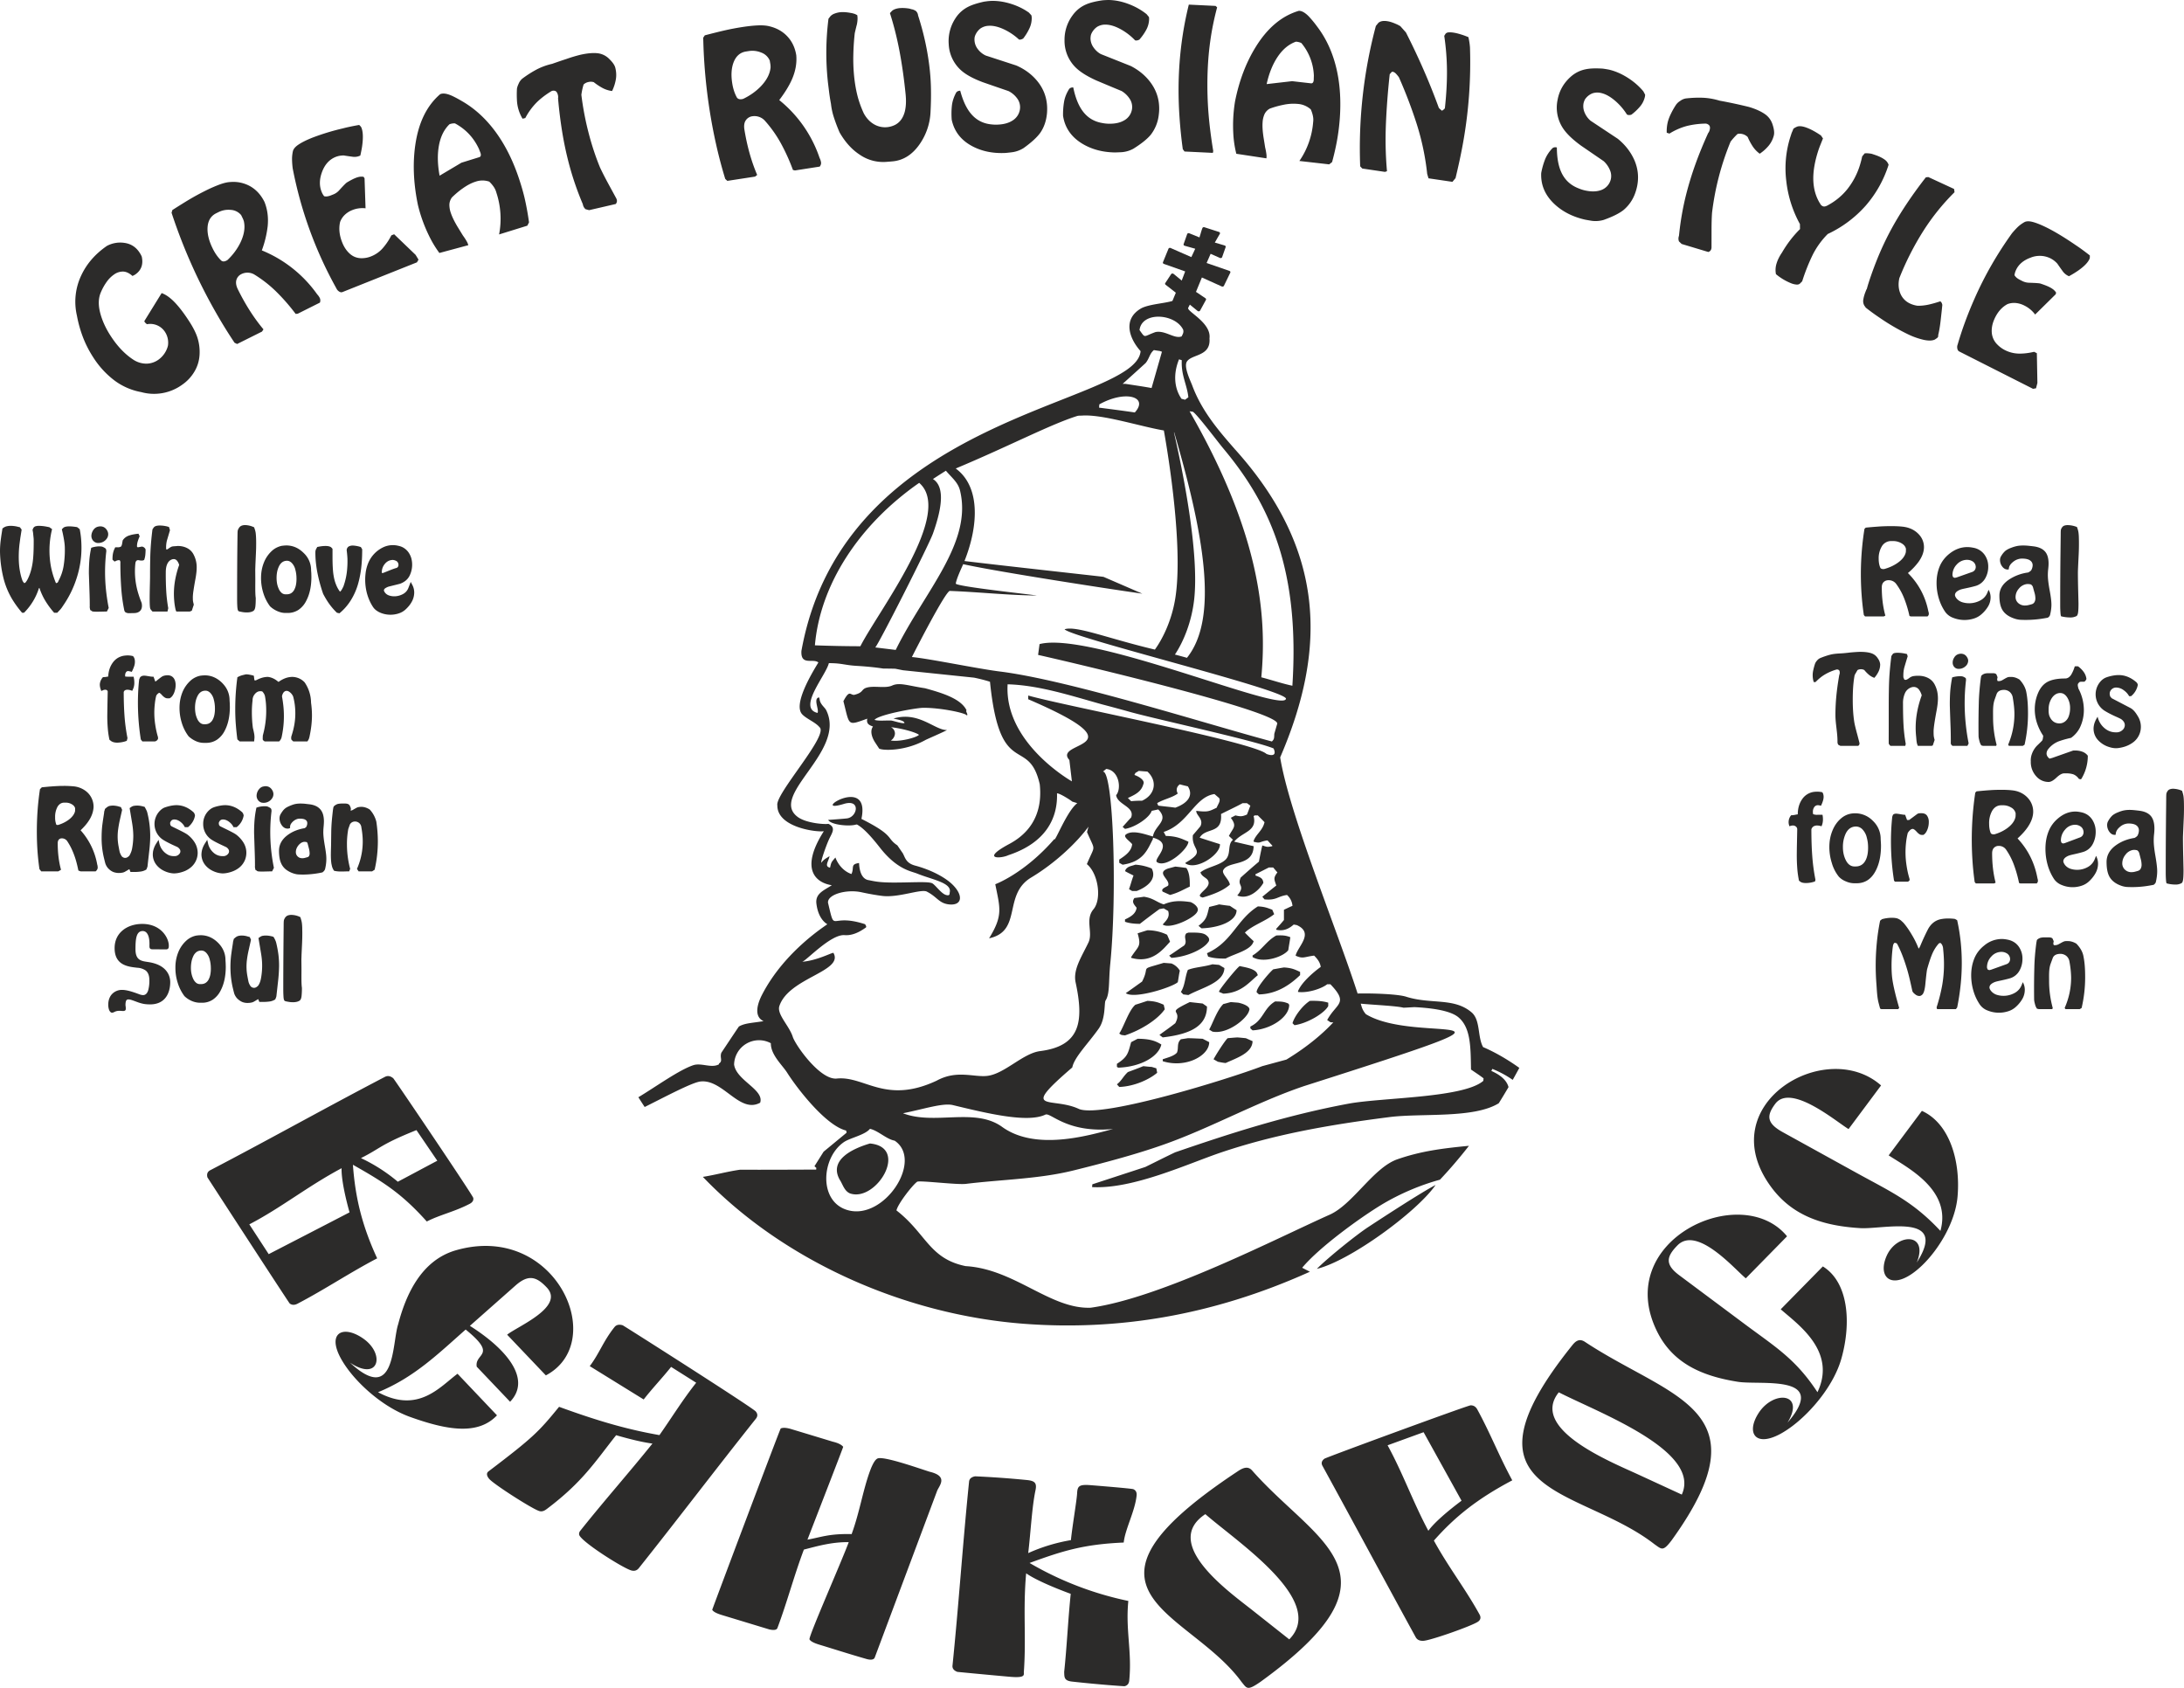 <svg width="88" height="68" fill="none" xmlns="http://www.w3.org/2000/svg"><path fill-rule="evenodd" clip-rule="evenodd" d="M82.093 15.428l-.055.215-.121.022-2.97-1.503c-.043-.021-.072-.064-.081-.124a.284.284 0 01.015-.16c.172-.595.397-1.207.674-1.836.407-.926.914-1.81 1.518-2.649.11-.129.2-.223.268-.284.07-.06.145-.112.226-.158.08-.045.2-.047.356-.004.156.043.35.123.58.239.33.167.71.399 1.143.696.148.097.335.233.56.409v.071a.188.188 0 01-.015.072c-.064.145-.219.304-.466.475a4.043 4.043 0 01-.36.219.589.589 0 01-.26-.211 12.948 12.948 0 01-.207-.293.934.934 0 00-.275-.214.975.975 0 00-.808-.028c-.29.106-.49.279-.592.515a.664.664 0 00-.053.191c.025.04.056.076.093.106s.08.057.127.08l.092.047a.648.648 0 00.271.07c.268.008.422.019.464.034.153.05.275.098.367.144.056.029.105.06.146.091.04.031.08.074.116.126l-.014.068-.83.818a1.2 1.2 0 00-.431-.36.965.965 0 00-.345-.104.75.75 0 00-.338.044c-.23.123-.408.329-.532.612-.082.187-.116.37-.1.55a.757.757 0 00.23.474c.084.086.186.16.302.219a1.3 1.3 0 00.547.139c.191.005.4-.019.626-.072l.11.056.022 1.198zm-3.999-1.92c.01.043-.006.08-.044.111l-.087.06c-.104.05-.251.054-.44.015a2.954 2.954 0 01-.61-.21 8.576 8.576 0 01-1.177-.683 8.894 8.894 0 01-.558-.406l-.06-.086a.358.358 0 01-.038-.247c.015-.098.045-.198.084-.299l.032-.08c.007-.02.015-.033.022-.035.043-.161.103-.35.177-.56.074-.213.149-.411.22-.59.24-.603.522-1.171.842-1.704.32-.534.7-1.083 1.141-1.649l.099-.012 1.039.48.018.131a9.004 9.004 0 00-1.262 1.568 11.408 11.408 0 00-.962 1.895c-.05.23-.035.437.042.62a.765.765 0 00.402.408c.086.039.184.068.288.083.149.003.306-.014.466-.05a4.8 4.8 0 00.451-.128c.042.024.07.073.083.145-.018.19-.042.4-.068.631-.026.23-.06.429-.1.592zm-2.683-7.313c.087.028.157.052.206.07.121.045.226.098.31.157a.422.422 0 01.17.217 4.635 4.635 0 01-.929 1.654 4.698 4.698 0 01-1.522 1.134 3.28 3.28 0 00-.598.821 7.729 7.729 0 00-.432 1.085l-.08.081c-.033.037-.081.054-.143.051a.731.731 0 01-.216-.05 2.28 2.28 0 01-.619-.37.88.88 0 01.03-.446c.045-.141.117-.283.214-.424.206-.355.448-.67.726-.945l-.003-.202a4.65 4.65 0 01-.55-1.735 4.183 4.183 0 01.167-1.786l.051-.157a1.57 1.57 0 00.067-.16.273.273 0 01.05-.037.68.68 0 01.11-.054c.09-.03.22-.014.387.05.118.044.248.11.387.194.046.027.105.066.177.114l.082.12-.12.3c-.027.069-.053.14-.073.204-.132.41-.199.783-.197 1.121.004.413.11.768.318 1.066a.399.399 0 00.07.043c.045.017.101.008.168-.025.325-.171.596-.392.814-.663a2.94 2.94 0 00.5-.942 3.89 3.89 0 00.1-.38l.1-.122a.666.666 0 01.135-.002c.046.003.094.01.143.018zm-3.977-1.14c.052.168.064.301.04.398a1.05 1.05 0 01-.206.413 1.69 1.69 0 01-.363.327 1.16 1.16 0 01-.275-.283 2.393 2.393 0 01-.21-.39.45.45 0 00-.409-.123 2.555 2.555 0 00-.281.31 10.942 10.942 0 00-.747 2.869c-.013.185-.02.417-.02.694l-.001.7c-.004.095-.047.155-.129.182l-1.074-.323-.108-.103a.307.307 0 01-.012-.185l.013-.05c.058-.581.157-1.143.295-1.683.105-.41.23-.813.372-1.207.142-.394.312-.808.507-1.238a.313.313 0 00.062-.13c.022-.083.014-.145-.02-.184a.216.216 0 00-.139-.069 3.33 3.33 0 00-.763.096 2.585 2.585 0 00-.698.306l-.11-.034a1.55 1.55 0 01.041-.428c.028-.11.073-.227.13-.342.055-.115.122-.232.195-.345a.559.559 0 01.173-.165.533.533 0 01.224-.101c.24-.028.47-.037.69-.029.22.009.445.048.675.117a19.777 19.777 0 011.189.255c.268.08.48.177.64.288.158.11.264.263.319.457zm-6.256.53c.305.246.53.535.676.866.144.333.182.675.116 1.025a1.957 1.957 0 01-.074.277 1.567 1.567 0 01-.481.71c-.178.14-.444.27-.796.396a1.163 1.163 0 01-.484.037 9.953 9.953 0 01-.27-.047c-.493-.113-.901-.32-1.226-.622-.382-.356-.561-.774-.539-1.254a2.98 2.98 0 01.16-.563 1.4 1.4 0 01.288-.433c.042-.042.103-.054.183-.036.001.403.059.731.172.984.14.316.375.538.703.664.081.034.167.063.256.083.234.052.438.053.61 0a.615.615 0 00.423-.413.588.588 0 00-.025-.404 1.002 1.002 0 00-.254-.363l-.916-.628c-.352-.257-.6-.499-.742-.727a1.51 1.51 0 01-.197-1.12c.068-.361.241-.666.52-.918.183-.164.39-.267.625-.311.167-.034.394-.042.68-.023a6.126 6.126 0 01.242.04c.252.058.504.167.753.324.248.157.461.342.636.552l.07.133a.467.467 0 01-.01.09.918.918 0 01-.219.415 2.045 2.045 0 01-.329.304c-.077.018-.136.015-.175-.01a2.43 2.43 0 00-.436-.518c-.21-.187-.41-.304-.603-.347a.636.636 0 00-.35.012.652.652 0 00-.3.242.618.618 0 00-.06.163.647.647 0 00.048.379.857.857 0 00.236.32l1.089.722zm-6.012-4.09a2.7 2.7 0 01.064.415 18.34 18.34 0 01-.292 3.917c-.08.437-.178.886-.29 1.349l-.125.15-.964-.142-.053-.176a10.25 10.25 0 00-.416-1.994 18.773 18.773 0 00-.723-1.9 1.31 1.31 0 00-.122-.148c-.06-.06-.116-.084-.166-.07l-.083.094a29.96 29.96 0 00-.155 2.046c-.024.633-.01 1.254.045 1.862l-.082.027-.913-.135-.085-.089a19.091 19.091 0 01.632-5.656l.1-.123c.08-.07.197-.092.348-.07.11.015.231.054.365.114.042.016.099.046.172.087l.226.254c.51 1.002.953 2.014 1.325 3.036a.425.425 0 00.056.058l.07.06a.38.38 0 00.118-.097c.059-.536.087-1.034.085-1.492a10.014 10.014 0 00-.11-1.428l.053-.084a.169.169 0 01.114-.055.87.87 0 01.209.01c.114.017.249.054.402.106.05.017.116.043.195.075zm-6.12-.459c.39.501.662 1.096.816 1.783.135.604.175 1.267.12 1.986a8.513 8.513 0 01-.112.87c-.05.274-.115.559-.196.854l-.116.093-1.202-.137a3.19 3.19 0 00.555-1.566.727.727 0 00-.01-.248 1.21 1.21 0 00-.087-.265.878.878 0 00-.518-.219 1.928 1.928 0 00-.595.038 3.598 3.598 0 00-.539.152.499.499 0 00-.208.216.928.928 0 00-.08.337c-.012.156 0 .36.039.614.03.18.05.312.063.395.022.089.038.175.049.257a.63.63 0 01.003.183l-1.213-.184a4.21 4.21 0 01-.12-.783 5.992 5.992 0 01.067-1.318c.166-.839.445-1.573.835-2.203.474-.768 1.053-1.253 1.738-1.455.116-.002.248.071.395.22a4.4 4.4 0 01.317.38zm-2.009 2.352l1.027-.118.673.077.086.01c.067.007.104-.04.112-.14.001-.076.003-.13.005-.16a2.175 2.175 0 00-.504-1.323.593.593 0 00-.219-.055c-.282.1-.526.3-.729.599-.203.298-.354.67-.451 1.11zM48.978.238l.064.057c-.123.46-.217.92-.28 1.383-.064.464-.1.946-.11 1.447-.009.495.005.976.042 1.437.037.463.1.97.191 1.522l-.015.075-1.142-.055-.07-.095c-.06-.434-.104-.874-.134-1.32-.03-.446-.041-.887-.034-1.323.02-1.101.158-2.16.411-3.18l1.077.052zm-3.416 2.421c.346.177.623.414.83.709.206.297.311.624.315.982.002.091-.005.188-.018.288a1.59 1.59 0 01-.328.799c-.147.174-.38.359-.698.557a1.17 1.17 0 01-.465.137c-.067.004-.158.007-.272.011-.503-.008-.942-.126-1.319-.354-.443-.27-.7-.643-.773-1.12a2.994 2.994 0 01.044-.587c.03-.163.096-.326.195-.486.033-.05.09-.074.172-.073.08.395.202.706.362.93.2.282.471.45.817.506.086.017.175.026.266.027.239.003.437-.039.594-.128a.626.626 0 00.332-.494.596.596 0 00-.105-.393.987.987 0 00-.319-.303c-.342-.141-.68-.283-1.017-.425-.394-.178-.684-.363-.868-.558a1.508 1.508 0 01-.414-1.06 1.65 1.65 0 01.327-1.01c.146-.2.328-.345.547-.438.158-.069.378-.123.659-.164A3.557 3.557 0 0144.67 0c.258.004.525.057.799.16.274.103.517.24.73.41l.094.114c.005.02.008.051.008.092a.947.947 0 01-.131.453c-.066.12-.153.243-.262.368-.071.034-.128.043-.172.028a2.395 2.395 0 00-.528-.418c-.241-.14-.46-.212-.656-.215a.627.627 0 00-.34.086.664.664 0 00-.245.3.384.384 0 00-.02.085.79.79 0 00-.007.087.64.64 0 00.123.363c.08.114.178.204.294.266l1.205.48zm-4.616-.022c.356.154.646.373.87.655.223.282.348.603.373.96.006.09.006.187-.001.29-.026.319-.12.593-.28.819-.136.184-.357.384-.662.603a1.16 1.16 0 01-.455.168 7.878 7.878 0 01-.271.03c-.502.025-.946-.063-1.335-.267-.457-.24-.736-.596-.837-1.068a3.013 3.013 0 01.009-.59c.021-.165.077-.332.166-.499.03-.052.085-.08.167-.084.104.39.242.692.416.906.215.268.496.419.843.452.087.01.177.013.267.008.238-.011.434-.067.585-.166a.634.634 0 00.301-.517.592.592 0 00-.127-.385.973.973 0 00-.337-.282c-.348-.119-.694-.238-1.038-.358-.404-.151-.703-.317-.898-.5a1.501 1.501 0 01-.475-1.031A1.667 1.667 0 0138.49.749a1.31 1.31 0 01.52-.475c.153-.078.368-.148.646-.208l.147-.02.096-.008c.258-.013.527.023.806.107.279.084.53.205.751.361l.101.11c.006.019.011.05.014.09a.966.966 0 01-.104.461 2.112 2.112 0 01-.239.385c-.069.04-.126.052-.17.04a2.368 2.368 0 00-.551-.383c-.248-.124-.47-.181-.666-.17a.625.625 0 00-.334.107.674.674 0 00-.226.316.39.39 0 00-.015.088.63.63 0 00.143.441.84.84 0 00.308.246l1.228.4zM36.99.615c.244.754.404 1.507.48 2.26.024.246.04.506.042.778.004.273-.002.55-.017.83a2.46 2.46 0 01-.442 1.329c-.294.422-.66.653-1.098.69l-.142.012-.093.007a1.663 1.663 0 01-1.089-.296c-.313-.206-.58-.504-.802-.891a6.849 6.849 0 01-.221-.58 2.709 2.709 0 01-.126-.573 7.632 7.632 0 01-.084-.548c-.027-.221-.043-.347-.045-.378a10.955 10.955 0 01.029-2.5l.083-.107a.454.454 0 01.18-.107.88.88 0 01.214-.049c.125-.01.26-.001.407.027.048.006.11.021.184.045l.091.046c.02.1.016.222-.013.368-.031.12-.06.24-.087.358-.03.268-.05.553-.057.854a6.9 6.9 0 00.029.86c.028.289.074.553.133.791.06.24.146.48.256.72.101.19.235.337.4.437a.88.88 0 00.535.126.914.914 0 00.336-.097c.192-.103.32-.282.386-.538.047-.193.058-.422.031-.691-.06-.6-.14-1.169-.24-1.706-.1-.536-.23-1.058-.392-1.564l.084-.09a.385.385 0 01.134-.074.73.73 0 01.172-.037 1.5 1.5 0 01.326.01.574.574 0 01.147.034.362.362 0 01.111.032l.069.036c.053.052.083.11.09.176zm-5.592 3.417a5.071 5.071 0 011.627 2.335.446.446 0 01.035.083c.01.032.017.06.021.085.01.06-.007.12-.051.177l-.998.155-.082-.019a7.873 7.873 0 00-.477-1.058 4.934 4.934 0 00-.668-.943.57.57 0 00-.491-.163.375.375 0 00-.264.164c-.062.091-.08.216-.056.37.11.676.282 1.286.515 1.83l-.084.067-1.118.172-.085-.079a18.912 18.912 0 01-.352-1.32 21.798 21.798 0 01-.535-4.37l.064-.095c.339-.088.616-.157.83-.205.215-.049.442-.091.683-.129.231-.035.44-.058.628-.066.186-.007.34.004.462.036.298.072.54.21.727.412.188.202.306.453.355.753.028.32-.03.641-.17.965-.112.258-.285.54-.516.843zm-.35-1.309a.773.773 0 00-.01-.153 2.7 2.7 0 01-.021-.127.592.592 0 00-.343-.325.932.932 0 00-.496-.062l-.114.018c-.244.037-.416.19-.513.457-.083.233-.098.51-.046.83.034.215.097.404.185.565.04.06.106.083.2.069a.24.24 0 00.07-.019c.264-.128.494-.291.689-.49.24-.249.373-.503.399-.763zm-6.484-.332c.126.124.202.236.227.334.04.157.05.315.024.47a1.771 1.771 0 01-.152.472 1.114 1.114 0 01-.372-.115 2.396 2.396 0 01-.367-.242.418.418 0 00-.222-.004.387.387 0 00-.187.099 2.546 2.546 0 00-.09.415c.063.52.162 1.041.298 1.56.124.477.275.931.451 1.362.08.171.186.381.319.628l.339.623c.042.085.034.16-.022.226l-1.073.248-.143-.039a.319.319 0 01-.1-.157l-.013-.052a11.98 11.98 0 01-.562-1.644 13.673 13.673 0 01-.266-1.258 18.32 18.32 0 01-.167-1.353.34.34 0 00-.009-.147c-.022-.084-.058-.135-.106-.153a.2.2 0 00-.152.008c-.237.144-.44.3-.606.466a2.623 2.623 0 00-.447.618l-.111.026a1.583 1.583 0 01-.227-.77 3.78 3.78 0 010-.405c0-.058.023-.135.068-.232a.544.544 0 01.142-.201 4.44 4.44 0 01.576-.37c.19-.1.402-.18.633-.232.256-.09.447-.155.573-.195a6.06 6.06 0 01.565-.17c.268-.06.497-.082.685-.063a.782.782 0 01.494.247zM18.61 4.072c.546.313 1.023.76 1.43 1.341.358.511.652 1.114.881 1.81.098.296.18.583.24.858.06.276.113.568.155.877l-.068.134-1.138.353A3.35 3.35 0 0020 7.759a.772.772 0 00-.105-.23 1.28 1.28 0 00-.182-.212.84.84 0 00-.552.003c-.163.05-.337.142-.523.274-.137.096-.28.216-.427.358a.519.519 0 00-.104.285 1 1 0 00.06.348c.05.15.14.337.273.558l.212.345c.054.074.103.148.144.22a.63.63 0 01.074.17l-1.166.314a4.323 4.323 0 01-.413-.684 5.989 5.989 0 01-.454-1.26c-.176-.85-.211-1.649-.105-2.395.129-.908.462-1.593 1.002-2.057.104-.048.25-.032.441.048.11.047.255.123.435.228zm-.897 3.006l.88-.523.638-.198.08-.025c.064-.019.08-.078.048-.176a3.6 3.6 0 01-.058-.15c-.21-.456-.533-.8-.97-1.036a.55.55 0 00-.22.036c-.215.207-.357.49-.424.852s-.058.769.026 1.22zm-.967 3.19l.117.192-.063.109-3.002 1.198c-.044.017-.092.007-.141-.027a.284.284 0 01-.104-.124 16.183 16.183 0 01-1.759-4.832 3.224 3.224 0 01-.027-.406 1.54 1.54 0 01.034-.282c.02-.093.098-.186.23-.273.131-.088.315-.18.547-.273a9.482 9.482 0 011.239-.378c.165-.044.384-.09.656-.138l.05.05c.018.019.032.04.041.063.061.151.074.381.034.69-.01.098-.038.241-.079.429a.526.526 0 01-.319.048c-.12-.016-.234-.032-.343-.05a.859.859 0 00-.331.058c-.25.1-.434.3-.546.595-.113.296-.12.568-.02.814a.66.66 0 00.102.175c.045.01.09.012.135.004a.617.617 0 00.14-.04l.093-.037a.615.615 0 00.227-.156c.18-.199.288-.308.326-.329.135-.081.25-.141.341-.177a.832.832 0 01.16-.048.52.52 0 01.165 0l.04.06.04 1.209a1.094 1.094 0 00-.537.073.922.922 0 00-.298.189.765.765 0 00-.19.288c-.06.262-.031.542.089.836.079.195.188.35.326.465.137.113.3.167.486.159a.998.998 0 00.352-.075 1.21 1.21 0 00.456-.318 2.5 2.5 0 00.356-.527l.112-.044.865.83zm-6.196-.18a5.09 5.09 0 012.232 1.772.62.62 0 01.103.146.237.237 0 01.005.186l-.893.447-.084.008a7.978 7.978 0 00-.766-.881 4.958 4.958 0 00-.911-.713.552.552 0 00-.511-.01c-.1.05-.169.13-.2.236-.03.107-.012.232.058.375.306.62.65 1.159 1.033 1.615l-.059.09-1.002.5-.104-.05a19.595 19.595 0 01-.726-1.172 21.813 21.813 0 01-1.812-4.065l.032-.11c.293-.187.533-.336.72-.447.188-.11.39-.22.605-.327a5.73 5.73 0 01.572-.252c.174-.064.323-.099.447-.103a1.39 1.39 0 01.808.18c.236.139.424.348.56.623.12.3.164.629.128.984a4.236 4.236 0 01-.235.968zm-.72-1.16a.82.82 0 00-.056-.145l-.057-.117a.586.586 0 00-.421-.21.902.902 0 00-.486.087 6.86 6.86 0 01-.101.05c-.22.11-.336.309-.347.596-.009.25.06.522.205.816.096.198.212.361.344.49.054.047.124.05.208.007a.212.212 0 00.06-.038c.211-.203.379-.43.503-.68.152-.312.201-.597.147-.856zm-3.317 2.88c.197.069.404.227.621.475.15.17.312.388.484.654.154.236.262.446.326.632.08.236.112.48.097.73-.016.25-.088.478-.215.686-.126.208-.29.382-.49.518a1.931 1.931 0 01-1.646.294 2.57 2.57 0 01-1.088-.476 3.579 3.579 0 01-.844-.923 4.382 4.382 0 01-.407-.79 4.97 4.97 0 01-.251-.889 2.469 2.469 0 01.17-1.615c.219-.473.564-.87 1.036-1.196a1.14 1.14 0 01.725-.12c.252.04.451.17.592.388a.919.919 0 01.089.163c.068.313-.02.553-.261.719a.791.791 0 01-.114.06c-.125-.113-.25-.172-.373-.177a.605.605 0 00-.368.118 1.21 1.21 0 00-.3.3 2.17 2.17 0 00-.233.42c-.099.229-.108.502-.029.815.08.313.222.629.425.94.275.425.587.749.933.97a.962.962 0 00.516.147.857.857 0 00.47-.155.99.99 0 00.388-.564.793.793 0 00-.118-.56.708.708 0 00-.727-.31c-.065-.05-.1-.09-.106-.124l.698-1.13zm-3.39 9.44l.088.07.005.023a3.484 3.484 0 01.062.535 3.95 3.95 0 01-.188 1.41 4.153 4.153 0 01-.556 1.127l-.044.067-.053.068-.131.139h-.123l-.019-.021a3.307 3.307 0 01-.338-.461 2.524 2.524 0 01-.237-.516l-.002-.004-.019.014a2.424 2.424 0 01-.583.97l-.019.018H.888l-.018-.023a4.162 4.162 0 01-.34-.46 3.14 3.14 0 01-.404-.971A4.846 4.846 0 010 22.218a3.561 3.561 0 01.029-.455l.024-.18.046-.293.07-.047a.4.4 0 01.12-.044.71.71 0 01.147-.014 1.264 1.264 0 01.24.027l.126.03.07.095-.054.343-.035.266a4.288 4.288 0 00-.019.75 2.902 2.902 0 00.07.46c.018.076.041.152.068.228a.304.304 0 00.078.109.122.122 0 00.06-.04l.048-.069c.055-.1.102-.21.14-.33.038-.12.067-.25.087-.388.015-.102.026-.225.033-.367.007-.142.01-.306.01-.494 0-.038 0-.08-.004-.126l-.023-.223-.02-.11c.012-.025.025-.061.038-.082a.161.161 0 01.097-.065.521.521 0 01.134-.014 1.918 1.918 0 01.262.026l.145.028.111.078-.01.043a3.579 3.579 0 00-.032 1.484 3.39 3.39 0 00.193.635l.017.016.052-.022.02-.027a.216.216 0 00.02-.046l.006-.012a1.912 1.912 0 00.196-.568 3.96 3.96 0 00.052-.735c0-.116-.018-.27-.056-.464l-.022-.113-.042-.182c.023-.025.064-.07.095-.085a.336.336 0 01.095-.027.773.773 0 01.119-.008 1.892 1.892 0 01.237.021l.028.002.047.011.01.008zm4.434 12.379a1.175 1.175 0 01.293.323.807.807 0 01.115.41.75.75 0 01-.04.242.76.76 0 01-.257.36.997.997 0 01-.196.12 1.292 1.292 0 01-.23.076 1.014 1.014 0 01-.234.03.927.927 0 01-.237-.04 1.045 1.045 0 01-.239-.104.865.865 0 01-.191-.155.68.68 0 01-.184-.466l.002-.052.006-.059a.924.924 0 01.144-.35l.08-.126.033.146a.689.689 0 00.388.475.534.534 0 00.194.035h.051a.244.244 0 00.198-.128.152.152 0 00-.022-.165.337.337 0 00-.044-.046.242.242 0 00-.044-.03l-.197-.09a5.241 5.241 0 01-.212-.106 2.26 2.26 0 01-.153-.087.759.759 0 01-.06-1.244.514.514 0 01.115-.064 1.935 1.935 0 01.28-.075l.045-.007.05-.006a.928.928 0 01.447.063c.11.044.216.11.317.197a.203.203 0 01.052.06c.013.023.022.05.027.08l.002.011-.001.011a.698.698 0 01-.089.24.817.817 0 01-.173.204l-.017.015h-.13l-.017-.034a.48.48 0 00-.07-.099.686.686 0 00-.104-.093.474.474 0 00-.117-.063.332.332 0 00-.114-.02.18.18 0 00-.1.027.157.157 0 00-.036.038.322.322 0 00-.031.059.243.243 0 000 .054.267.267 0 00.014.054l.032.036c.156.081.534.253.654.343zm1.962 0a1.18 1.18 0 01.293.323.778.778 0 01.075.651v.002a.775.775 0 01-.257.36.988.988 0 01-.197.118 1.23 1.23 0 01-.23.077 1.012 1.012 0 01-.234.03.936.936 0 01-.238-.04 1.053 1.053 0 01-.238-.104.862.862 0 01-.191-.155.682.682 0 01-.185-.466.9.9 0 01.026-.187.944.944 0 01.127-.274l.08-.127.033.147a.69.69 0 00.214.365.533.533 0 00.368.145h.052a.244.244 0 00.197-.128.153.153 0 00-.022-.165.252.252 0 00-.088-.075l-.197-.092a5.15 5.15 0 01-.212-.105 2.127 2.127 0 01-.153-.087.747.747 0 01-.355-.645.733.733 0 01.295-.599.525.525 0 01.115-.064c.037-.015.08-.028.127-.041.047-.013.098-.023.152-.033l.047-.008.05-.006a.929.929 0 01.447.063c.11.044.215.11.316.197a.19.19 0 01.052.06.27.27 0 01.028.08l.002.01-.002.012a.743.743 0 01-.262.444l-.017.015h-.129l-.017-.034a.47.47 0 00-.07-.099.651.651 0 00-.105-.093.475.475 0 00-.117-.063.33.33 0 00-.113-.02.171.171 0 00-.1.027.16.16 0 00-.036.038.3.3 0 00-.032.059.243.243 0 000 .054.25.25 0 00.014.054l.032.036c.156.081.534.253.655.343zm1.08-1.938l.048-.01.047-.005c.135 0 .234.067.297.2l.001.003a.328.328 0 01.025.113c0 .047-.01.092-.031.135a.405.405 0 01-.446.21l-.009-.001a.336.336 0 01-.084-.046.26.26 0 01-.06-.067.3.3 0 01-.048-.165.425.425 0 01.157-.318.286.286 0 01.103-.05zm.34 1.002a7.122 7.122 0 00.093 2.25l.005.022-.073.142c-.127 0-.477.019-.57-.001a.109.109 0 01-.043-.019.15.15 0 01-.032-.03h-.024l-.01-.049a.465.465 0 01-.012-.067.158.158 0 01.001-.048l-.002-.247-.006-.233-.028-.848a6.3 6.3 0 01.018-.516 3.919 3.919 0 01.068-.472l.008-.037.083-.026.043-.009a1.053 1.053 0 01.188-.021c.052 0 .09.002.114.007a.246.246 0 01.044.015l.046.023.04.024a.093.093 0 01.035.037.11.11 0 01.01.027.34.34 0 01.005.076zm2.1.616l-.009.108-.003.106c0 .134.02.315.06.546.02.117.037.221.047.312a1.605 1.605 0 01.003.423 1.944 1.944 0 01-.038.208l-.001.003a.173.173 0 01-.022.048.256.256 0 01-.034.043l-.05.043-.145.029-.105.017a3.744 3.744 0 01-.513.042c-.076 0-.147-.002-.213-.006a.692.692 0 01-.11-.017 1.023 1.023 0 01-.386-.182.663.663 0 01-.176-.215.846.846 0 01-.077-.234 1.697 1.697 0 01-.025-.302c0-.257.12-.471.357-.643.096-.07.201-.128.316-.173.11-.044.23-.076.356-.097l.034-.02.036-.032a.4.4 0 00.03-.076.263.263 0 00.01-.073.165.165 0 00-.015-.073.15.15 0 00-.048-.056.245.245 0 00-.092-.04.676.676 0 00-.152-.014.345.345 0 00-.13.026.492.492 0 00-.226.193.241.241 0 00-.03.114v.046l-.041.014-.03.007-.031.001a.25.25 0 01-.13-.036.347.347 0 01-.103-.1.473.473 0 01-.09-.276c0-.063.015-.12.045-.172a1.35 1.35 0 01.086-.13.55.55 0 01.176-.152 1.744 1.744 0 01.237-.1.834.834 0 01.206-.04 1.3 1.3 0 01.11-.004l.067.002.072.004.206.024c.095.011.18.034.252.067a.534.534 0 01.185.135c.05.058.088.128.112.212.023.081.035.175.035.281l-.004.1-.009.109zm-.646 1.226a.101.101 0 00.036-.019.1.1 0 00.024-.03.205.205 0 00.023-.103.845.845 0 00-.028-.194l-.05-.192a.15.15 0 00-.019-.046.092.092 0 00-.022-.023l-.053-.008-.035-.002-.024.001a.309.309 0 00-.12.047.5.5 0 00-.18.23.383.383 0 00-.024.133.236.236 0 00.072.177.241.241 0 00.083.054.302.302 0 00.108.018l.044-.002.038-.006.127-.035zm2.513-1.91a1.116 1.116 0 01.255.471l.002.007a5.427 5.427 0 01.062.789 5.107 5.107 0 01-.124 1.124l-.006.026-.102.066h-.543l-.066-.099.013-.032a2.723 2.723 0 00.205-1.347 3.493 3.493 0 00-.041-.291v-.004a.306.306 0 00-.029-.1.257.257 0 00-.347-.106.253.253 0 00-.086.087l-.066.187a3.337 3.337 0 00-.053.618 3.837 3.837 0 00.123.964l.006.02-.04.102c-.204 0-.41.027-.609-.024l-.013-.02a.55.55 0 01-.074-.173l-.02-.093c-.039-.273-.013-.56-.012-.838l.006-.472a7.42 7.42 0 01.02-.386c.012-.143.029-.3.049-.472l.012-.072a.161.161 0 01.014-.05.122.122 0 01.034-.042.43.43 0 01.132-.073.841.841 0 01.159-.017h.138c.053 0 .096.009.13.026.021.011.04.028.053.049.011.016.02.035.026.057a.228.228 0 01.016.038.171.171 0 01.008.05c0 .02-.01.043-.012.064l.035-.005a.276.276 0 00.047-.018c.043-.023.167-.1.203-.109a.608.608 0 01.153-.019c.055 0 .11.01.166.028a.7.7 0 01.164.078l.012.011zm-6.991 5.069l.084-.01.084-.004a.94.94 0 01.372.075c.116.05.225.125.326.224.1.099.176.207.227.325a.94.94 0 01.077.377l.008.127.004.138c0 .377-.068.695-.203.956a.961.961 0 01-.317.372.781.781 0 01-.442.127H8.05a.878.878 0 01-.32-.07.978.978 0 01-.291-.19l-.008-.008a1.753 1.753 0 01-.27-.534 1.954 1.954 0 01-.093-.609 1.623 1.623 0 01.12-.635 1.266 1.266 0 01.372-.502l.003-.002a.855.855 0 01.349-.157h.003zm.184 1.956c.07 0 .13-.016.18-.046a.353.353 0 00.127-.14.684.684 0 00.067-.19 1.28 1.28 0 00.023-.252l-.003-.101-.009-.092-.014-.087-.021-.087a.593.593 0 00-.124-.249.345.345 0 00-.102-.083.234.234 0 00-.108-.025.325.325 0 00-.192.056.438.438 0 00-.139.179.933.933 0 00-.068.214 1.333 1.333 0 00-.023.256c0 .155.03.297.087.424a.454.454 0 00.124.17.247.247 0 00.154.053h.04zm3.03-1.666a4.594 4.594 0 01.09.482 3.604 3.604 0 01.026.462 6.167 6.167 0 01-.037.574l-.072.642c-.012.047-.028.08-.047.125l-.019.01a.566.566 0 01-.219.073 1.792 1.792 0 01-.254.015h-.148l-.043-.11a.164.164 0 00-.037.017c-.053.033-.098.06-.134.08a.37.37 0 01-.093.037l-.074.013-.041.003-.053.002a.576.576 0 01-.198-.033.53.53 0 01-.093-.047.763.763 0 01-.092-.069.475.475 0 01-.088-.1.582.582 0 01-.063-.123l-.023-.084-.04-.164a3.78 3.78 0 01-.07-.413 4 4 0 01.007-.898l.025-.183.048-.311c.003-.068.023-.092.033-.156l.07-.06.043-.03a.326.326 0 01.1-.035l.052-.008.053-.002a.832.832 0 01.206.027c.036.012.082.023.12.034l.049.11-.094.42c-.03.131-.052.253-.066.365a2.09 2.09 0 00.014.67l.03.16.017.082a.565.565 0 00.089.181c.02.02.041.034.063.043a.171.171 0 00.155-.008.338.338 0 00.088-.073.687.687 0 00.08-.175c.009-.03.018-.066.026-.107a2.756 2.756 0 00.036-.76 3.488 3.488 0 00-.036-.27l-.1-.598.07-.048a.262.262 0 01.11-.044l.056-.007.06-.002c.058 0 .123.007.195.022l.04.008.073.022.038.063.027.054.027.062.018.06zm.98-1.01a3.1 3.1 0 01.038.128.855.855 0 01.015.077c.007.049.012.109.015.178l.004.236-.002.201-.006.183-.022.467-.007.212.003.317c.004.214-.012.64.018.824a2.9 2.9 0 01-.015.34.427.427 0 01-.025.106.157.157 0 01-.06.077.377.377 0 01-.116.045.674.674 0 01-.144.015 1.016 1.016 0 01-.211-.022l-.047-.008-.066-.018-.01-.007c-.018-.015-.03-.041-.038-.08a.934.934 0 01-.011-.103l-.006-.124-.002-.12c0-.875.007-1.748.016-2.622 0-.101.003-.168.01-.198a.253.253 0 01.021-.058.584.584 0 01.037-.062l.002-.001a.223.223 0 01.107-.076.452.452 0 01.13-.02.86.86 0 01.226.035l.05.016.086.037.01.025zm-5.307 1.132c0 .06 0 .145-.115.145l-.55-.004c-.116 0-.115-.08-.115-.141v-.008c.01-.288-.046-.436-.112-.512a.208.208 0 00-.16-.074c-.129 0-.2.079-.24.2-.044.138-.051.332-.051.534 0 .44.23.473.485.51l.047.008c.294.045.496.145.63.267.18.165.238.37.238.54 0 .198-.044.468-.218.661-.124.138-.312.235-.593.235-.1 0-.181-.007-.262-.021a1.64 1.64 0 01-.246-.07l-.089-.033c-.131-.048-.207-.076-.278-.076-.035 0-.062.01-.08.035-.023.034-.037.095-.037.19 0 .015.003.03.005.049l.003.016a.667.667 0 01.004.089c0 .068-.043.087-.112.087l-.064-.003a.68.68 0 00-.153 0c-.066.01-.109.031-.14.046a.194.194 0 01-.085.026c-.046 0-.095-.046-.123-.127a.614.614 0 01-.029-.196c0-.18.056-.327.154-.43a.548.548 0 01.409-.166c.077 0 .166.014.272.04.105.027.226.066.371.12l.024.008a.499.499 0 00.17.042c.108 0 .17-.078.206-.183a1.42 1.42 0 00.05-.422c0-.204-.064-.322-.153-.39a.646.646 0 00-.328-.107l-.027-.003c-.356-.04-.892-.1-.892-.788 0-.306.12-.54.308-.702.21-.183.504-.273.805-.273.317 0 .557.099.727.236.239.192.344.461.344.639v.006zM3.942 21.22l.048-.01.048-.004c.134 0 .233.066.296.199l.001.003c.008.02.014.04.019.057a.304.304 0 01-.025.191.41.41 0 01-.368.22l-.036-.001c-.014-.003-.038-.005-.051-.01a.329.329 0 01-.083-.046.26.26 0 01-.062-.067.302.302 0 01-.047-.164.432.432 0 01.075-.23.317.317 0 01.185-.138zm.34 1.002a7.003 7.003 0 00-.012 1.536 8.154 8.154 0 00.106.714l.004.022-.073.143c-.127 0-.476.018-.57-.002a.11.11 0 01-.042-.018.152.152 0 01-.033-.03h-.024l-.011-.05a.549.549 0 01-.011-.067.178.178 0 01.001-.047l-.002-.248-.006-.233-.028-.848a7.318 7.318 0 01.018-.516 3.7 3.7 0 01.069-.473l.007-.036.083-.026.041-.008a1.022 1.022 0 01.19-.023l.066.003a.265.265 0 01.092.02l.047.023.038.024c.018.012.03.025.036.037a.242.242 0 01.015.103zm1.449-.2a.186.186 0 01.126.094l.009.015v.017c0 .064-.003.127-.009.19a.821.821 0 01-.039.193l-.008.026-.023.012a.132.132 0 01-.04.012l-.041.003-.05-.003a.247.247 0 01-.045-.008l-.023-.005h-.024a.09.09 0 00-.072.03.14.14 0 00-.024.04.196.196 0 00-.013.055 3.022 3.022 0 00.124 1.24c.032.104.068.208.11.312.01.022.019.049.024.078.004.028.007.06.007.096l-.003.034-.008.044a.248.248 0 01-.085.134.32.32 0 01-.152.063.799.799 0 01-.106.007l-.197.003a.179.179 0 01-.041-.008c-.019-.004-.05-.016-.07-.023l-.045-.06-.003-.015a6.648 6.648 0 01-.125-.909 14.087 14.087 0 01-.035-.99v-.01a.172.172 0 00-.007-.08.096.096 0 00-.015-.03l-.012-.012-.04.002-.036.004-.033.01-.09.041-.084-.075v-.03c0-.086.007-.162.02-.225a.816.816 0 01.072-.207l.017-.037h.116a.243.243 0 00.123-.034l.018-.036a.339.339 0 00.018-.058l.026-.149.006-.01a.477.477 0 01.274-.194.98.98 0 01.138-.036c.052-.01.11-.019.176-.026l.043-.005.048.102-.011.026a1.68 1.68 0 00-.075.208.663.663 0 00-.022.174c0 .01.004.018.011.024l.017.012.008.002.163-.03.012.002zm2.077.335a1.082 1.082 0 01.117.52c0 .059-.004.126-.013.202a3.65 3.65 0 01-.037.245c-.035.189-.062.346-.079.469a2.11 2.11 0 00-.026.256l.001.104.005.062.01.052.023.094-.08.243-.079.033h-.545c-.009-.022-.027-.058-.031-.08a2.545 2.545 0 01-.05-.31 3.349 3.349 0 01-.017-.32c0-.193.018-.389.055-.587a3.74 3.74 0 01.157-.578.474.474 0 00-.08-.165.212.212 0 00-.065-.055.154.154 0 00-.07-.017l-.04.003a.305.305 0 00-.132.065.37.37 0 00-.093.13.595.595 0 00-.044.146c-.01.055-.015.118-.015.187a11.318 11.318 0 00.019.773 5.954 5.954 0 00.078.661l.002.014-.031.133h-.605l-.06-.068a.196.196 0 01-.022-.033.152.152 0 01-.013-.039c-.038-.19-.002-1.017-.002-1.276 0-.242.002-.46.006-.651a10.013 10.013 0 01.044-.817c.012-.128.027-.264.045-.408l.002-.016c.018-.026.045-.074.066-.094a.216.216 0 01.1-.05.563.563 0 01.13-.013 1.18 1.18 0 01.223.022l.053.01.094.027.04.13-.126.425a1.197 1.197 0 00-.03.24v.058l.004.031.012.027h.002a.08.08 0 00.025-.008.513.513 0 00.063-.04.74.74 0 01.082-.053.252.252 0 01.074-.027c.057-.009.16-.01.204-.018.07 0 .138.007.2.021a.734.734 0 01.181.065.586.586 0 01.268.275zm2.44-1.088l.018.053c.017.05.03.102.037.152l.008.082.006.096c.003.07.005.15.005.237l-.002.2-.007.183-.021.467-.007.211.002.317c.004.215-.012.64.018.825 0 .15-.005.263-.015.34a.43.43 0 01-.025.106.156.156 0 01-.059.077.383.383 0 01-.117.045.67.67 0 01-.143.014 1.052 1.052 0 01-.211-.021l-.047-.009-.068-.017-.009-.008c-.018-.014-.03-.04-.037-.08a.896.896 0 01-.012-.102l-.006-.124-.002-.12c0-.915.003-1.83.018-2.744a.544.544 0 01.008-.076.255.255 0 01.022-.059c.01-.02.023-.04.037-.06l.001-.002a.224.224 0 01.107-.077.374.374 0 01.13-.02.83.83 0 01.225.036l.051.016.086.036.01.026zm1.117.72l.085-.01.083-.004c.132 0 .256.025.373.075.116.05.224.125.325.224a.946.946 0 01.304.702l.009.126.003.139c0 .376-.067.694-.203.955a.96.96 0 01-.316.373.783.783 0 01-.442.126H11.5a.751.751 0 01-.16-.018 1.028 1.028 0 01-.45-.241l-.009-.009a1.725 1.725 0 01-.27-.533 2 2 0 01-.093-.61c0-.225.04-.437.121-.634a1.26 1.26 0 01.37-.502l.004-.003a.864.864 0 01.35-.157h.002zm.184 1.955c.07 0 .131-.015.181-.045a.355.355 0 00.127-.14.691.691 0 00.067-.19c.015-.075.023-.159.023-.253l-.003-.1-.009-.093-.014-.086-.021-.087a.584.584 0 00-.125-.249.353.353 0 00-.102-.083.238.238 0 00-.108-.026c-.147 0-.257.079-.33.236a.924.924 0 00-.069.213 1.33 1.33 0 000 .479.95.95 0 00.065.202.451.451 0 00.124.17.245.245 0 00.154.052h.04zm3.003-1.884l.042.07v.018c0 .268-.014.517-.041.745-.028.23-.07.439-.124.628a2.61 2.61 0 01-.289.657 2.138 2.138 0 01-.44.511l-.023.02-.103-.023-.013-.013a2.66 2.66 0 01-.416-.527 4.275 4.275 0 01-.12-.212l-.005-.01a6.35 6.35 0 01-.222-.806 4.784 4.784 0 01-.068-.434 3.803 3.803 0 01-.022-.46.294.294 0 01.031-.108l.045-.08.119-.022a1.484 1.484 0 01.208-.018c.044 0 .084.003.118.009a.335.335 0 01.095.032c.023.013.053.05.074.072v.315c0 .165.003.309.01.43.007.124.016.228.03.312.02.132.051.253.093.362.04.107.091.203.152.288l.016.022.011-.008a.272.272 0 00.05-.058l.028-.048.048-.093a2.684 2.684 0 00.155-.748c.007-.087.01-.176.01-.267L14 22.504l-.007-.105-.01-.11-.015-.133.01-.044a.122.122 0 01.016-.036l.021-.03c.02-.022.05-.04.09-.052a.36.36 0 01.113-.015 1.199 1.199 0 01.2.027c.04.008.083.022.121.033l.013.021zm1.908 1.615l.09-.23.063.119a.65.65 0 01.077.306.766.766 0 01-.09.357 1.037 1.037 0 01-.105.162 1.403 1.403 0 01-.143.155.726.726 0 01-.286.169 1.038 1.038 0 01-.33.053 1.035 1.035 0 01-.412-.082.784.784 0 01-.171-.099.554.554 0 01-.123-.131 1.744 1.744 0 01-.135-.245 1.983 1.983 0 01-.161-.565 2.15 2.15 0 01.008-.629c.018-.105.046-.207.084-.303a1.219 1.219 0 01.667-.686.916.916 0 01.556-.037c.09.018.17.05.24.098a.67.67 0 01.182.183c.045.069.08.143.103.224a1.009 1.009 0 01-.077.713.612.612 0 01-.156.189.786.786 0 01-.23.125l-.454.113a.67.67 0 00-.136.066.172.172 0 00-.041.046.08.08 0 00-.011.04l.005.022a.318.318 0 00.144.157c.024.013.05.023.079.032a.661.661 0 00.19.027.74.74 0 00.358-.095.464.464 0 00.214-.252v-.002zm-.495-.79a.11.11 0 00.066-.045.139.139 0 00.025-.081.191.191 0 00-.05-.13.175.175 0 00-.04-.03.367.367 0 00-.132-.04.42.42 0 00-.173.036.438.438 0 00-.145.112.52.52 0 00-.132.348l.008.03.012.005.036-.008c.159-.06.37-.154.525-.198zM5.043 27.253l.032.006c.1.009.208.004.309.004l.01.05a.953.953 0 01.018.185.599.599 0 01-.06.282l-.023.052-.051-.018a.476.476 0 00-.14-.026.246.246 0 00-.057.006.173.173 0 00-.045.017.097.097 0 00-.029.027.18.18 0 00-.022.04c0 .355.011.678.032.968a7.348 7.348 0 00.117.877l.003.014-.029.11-.09.03-.049.012a1.182 1.182 0 01-.242.031.581.581 0 01-.134-.014.359.359 0 01-.11-.046l-.072-.055-.005-.023a3.357 3.357 0 01-.064-.453 5.822 5.822 0 01-.019-.508c.004-.318.01-.636.017-.955a.065.065 0 00-.019-.046.097.097 0 00-.034-.024.135.135 0 00-.048-.008.24.24 0 00-.097.024l-.06.027-.023-.063a.591.591 0 01-.037-.186c0-.051.01-.1.028-.15a.51.51 0 01.08-.137l.019-.023.092-.004.12-.02c.004-.093.017-.18.04-.262a.941.941 0 01.125-.272.71.71 0 01.225-.218.717.717 0 01.297-.093l.04-.004.05-.002a.883.883 0 01.2.023l.02.005.015.016a.297.297 0 01.05.1l.01.054a.56.56 0 01-.03.247l-.034.09-.037.082-.023.046-.049-.014-.061-.014-.045-.005a.13.13 0 00-.046.017.104.104 0 00-.033.035.217.217 0 00-.033.121v.045zm1.703-.049c.054 0 .102.01.144.028.044.02.08.05.11.089a.4.4 0 01.058.126.59.59 0 01.019.15.839.839 0 01-.062.315.57.57 0 01-.073.13.32.32 0 01-.098.086l-.014.007h-.084a.21.21 0 01-.113-.038.526.526 0 01-.106-.093.524.524 0 00-.078-.075c-.014-.01-.024-.016-.029-.016-.013 0-.03.01-.05.026a.301.301 0 00-.075.09 2.301 2.301 0 00-.057.333 3.128 3.128 0 00.016.826 3.477 3.477 0 00.112.51l.003.061-.005.012a.15.15 0 01-.044.061.186.186 0 01-.064.035l-.01.003h-.51l-.063-.08-.002-.015a9.432 9.432 0 01-.102-1.93c.008-.153.02-.306.037-.458l.001-.015.008-.013.016-.042c.006-.011.01-.024.019-.033.037-.042.09-.063.16-.063.017 0 .041.002.07.005l.2.032.064.005h.043l.069.192h.014c.06-.045.24-.194.294-.216a.533.533 0 01.182-.034zm1.333.018l.085-.01.083-.004c.132 0 .256.025.373.076.116.05.225.124.325.223.1.1.177.207.227.325a.94.94 0 01.078.377l.008.127.004.138c0 .377-.068.695-.203.956a.963.963 0 01-.317.372.784.784 0 01-.442.127h-.085a.78.78 0 01-.322-.07 1.082 1.082 0 01-.29-.19l-.007-.008a1.721 1.721 0 01-.27-.534 2.013 2.013 0 01-.093-.609c0-.225.04-.437.12-.635a1.286 1.286 0 01.371-.502l.004-.002a.84.84 0 01.349-.157h.002zm.185 1.956c.07 0 .13-.015.18-.046a.354.354 0 00.127-.14.682.682 0 00.067-.19 1.28 1.28 0 00.023-.252l-.003-.1-.009-.093-.014-.087-.021-.087a.585.585 0 00-.124-.249.35.35 0 00-.103-.083.236.236 0 00-.107-.025c-.148 0-.258.078-.33.235a.898.898 0 00-.07.214 1.33 1.33 0 000 .479c.014.07.036.138.065.201a.444.444 0 00.124.17.243.243 0 00.154.053h.04zm4.014-1.682a1.472 1.472 0 01.255.814 3.705 3.705 0 01.037.509c0 .129-.008.263-.023.4a4.45 4.45 0 01-.068.42l-.01.05-.014.05a.336.336 0 01-.051.104l-.019.027h-.569l-.07-.065-.006-.016a.155.155 0 01-.007-.048v-.019c0-.015.003-.038.01-.065l.001-.005a3.13 3.13 0 00.117-.462 2.703 2.703 0 00.017-.794 2.659 2.659 0 00-.065-.332.427.427 0 00-.193-.214.181.181 0 00-.073-.016.137.137 0 00-.07.018.195.195 0 00-.062.06.366.366 0 00-.053.143 5.377 5.377 0 01.056.388 3.943 3.943 0 01-.066 1.233.334.334 0 01-.085.174l-.019.02h-.586l-.045-.034a.104.104 0 01-.025-.03l-.007-.016c.002-.046 0-.145.011-.181a3.704 3.704 0 00.12-1.26 3.18 3.18 0 00-.036-.283.347.347 0 00-.04-.112.472.472 0 00-.072-.097.35.35 0 00-.08-.01.249.249 0 00-.112.026.33.33 0 00-.102.083.375.375 0 00-.097.254v.008a3.71 3.71 0 00-.028.486 4.765 4.765 0 00.04.621l.027.112.02.097a.896.896 0 01.018.184l-.014.152h-.583l-.093-.081-.003-.025a11.983 11.983 0 01-.062-.611 7.777 7.777 0 01-.02-.612 9.338 9.338 0 01.082-1.222l.004-.034.03-.015a.792.792 0 01.172-.068l.122-.03a.226.226 0 01.065-.003.786.786 0 01.089.011l.088.017.06.015.037.013.023.176.011.007a.043.043 0 00.02.005l.02-.003.03-.01a1.217 1.217 0 01.223-.093.84.84 0 01.24-.036l.007.001c.08.01.154.034.226.07a.863.863 0 01.184.126h.018a1.185 1.185 0 01.254-.14.865.865 0 01.287-.057.702.702 0 01.385.118c.04.028.079.06.115.098l.007.009zm-9.03 5.955a2.789 2.789 0 01.67 1.383l.008.025a.713.713 0 01.011.09.176.176 0 01-.018.076.22.22 0 01-.047.063l-.018.017h-.608l-.088-.033-.007-.035a5.502 5.502 0 00-.08-.333 3.22 3.22 0 00-.212-.558 2.653 2.653 0 00-.156-.266.265.265 0 00-.212-.105.158.158 0 00-.118.048.155.155 0 00-.034.058.301.301 0 00-.013.093c0 .186.01.364.03.534.02.17.05.333.09.487l.012.048-.11.062h-.687l-.07-.088L1.587 35a10.248 10.248 0 01-.097-1.13 12.063 12.063 0 01.025-1.224c.02-.277.051-.553.092-.83l.003-.02.075-.077.293-.028.216-.016.194-.01.204-.003a4.345 4.345 0 01.364.017.963.963 0 01.5.19.793.793 0 01.314.656v.005a1.064 1.064 0 01-.06.276 1.222 1.222 0 01-.135.264c-.045.07-.1.14-.162.21-.05.056-.105.113-.167.172zm-.227-.757a.364.364 0 00.006-.07v-.064a.242.242 0 00-.043-.083.303.303 0 00-.088-.073.467.467 0 00-.242-.067H2.59a.289.289 0 00-.156.042.369.369 0 00-.12.131.834.834 0 00-.093.415.776.776 0 00.048.298l.01.008a.092.092 0 00.038.006l.024-.001c.153-.046.29-.112.413-.2a.853.853 0 00.178-.168.518.518 0 00.09-.174zm2.916.052a3.85 3.85 0 01.106 1.213 5.999 5.999 0 01-.027.305c-.024.214-.05.428-.072.643-.013.047-.028.08-.047.125l-.019.01a.567.567 0 01-.219.072 1.665 1.665 0 01-.254.016h-.148l-.043-.111a.172.172 0 00-.037.017 2.26 2.26 0 01-.135.08.37.37 0 01-.092.038l-.074.012-.041.004-.053.001a.656.656 0 01-.198-.033.54.54 0 01-.185-.115.478.478 0 01-.088-.1.583.583 0 01-.063-.124l-.023-.083-.04-.165a3.396 3.396 0 01-.091-.805c0-.17.009-.338.028-.505l.025-.184.048-.31.001-.029c.007-.039.008-.04.022-.08l.01-.047.07-.06.043-.03a.255.255 0 01.099-.036l.053-.007.053-.003a.955.955 0 01.205.027c.036.013.083.023.12.034l.05.11-.095.42c-.029.131-.05.254-.065.365a2.09 2.09 0 00.014.67l.03.16.017.082a.669.669 0 00.089.182c.02.019.041.033.063.043a.172.172 0 00.155-.008.337.337 0 00.087-.072 1.016 1.016 0 00.08-.177.848.848 0 00.027-.108 2.82 2.82 0 00.048-.508 3.336 3.336 0 00-.048-.52l-.1-.599.07-.048a.26.26 0 01.11-.043l.056-.007.06-.003a.845.845 0 01.193.022l.041.009.075.021c.023.039.043.077.063.117l.028.062a.51.51 0 01.018.06z" fill="#2C2B2A"/><path d="M76.876 23.087c.434.434.705.948.823 1.541.003.016.011.033.015.053a.36.36 0 01.004.052c0 .037-.017.07-.052.101h-.675l-.053-.018a4.55 4.55 0 00-.2-.674 2.567 2.567 0 00-.34-.624.37.37 0 00-.307-.142.265.265 0 00-.191.073c-.051.049-.077.12-.077.216 0 .413.048.792.144 1.137l-.063.032h-.756l-.048-.055a10.365 10.365 0 01-.09-.818 11.53 11.53 0 01.115-2.654l.052-.05a22 22 0 01.57-.047c.146-.009.301-.013.464-.013.156 0 .296.006.421.018.124.012.224.035.301.064a.94.94 0 01.436.312.74.74 0 01.153.482c-.008.193-.088.38-.215.56a2.617 2.617 0 01-.431.454zM84.409 34.6l.047-.12c.053.1.08.204.08.315 0 .13-.032.254-.094.371a1.338 1.338 0 01-.27.343.79.79 0 01-.3.176 1.14 1.14 0 01-.802-.031.665.665 0 01-.304-.236 2.036 2.036 0 01-.259-.568c-.06-.211-.09-.43-.09-.655 0-.25.04-.481.123-.692.082-.211.213-.389.389-.535.215-.18.445-.272.693-.272.078 0 .157.012.238.029.186.04.332.135.438.29a.884.884 0 01.144.505c0 .174-.04.336-.119.485a.646.646 0 01-.402.323c-.234.068-.41.097-.518.129a.536.536 0 00-.176.086c-.06.046-.089.1-.089.157 0 .006 0 .023.01.047a.403.403 0 00.113.16.49.49 0 00.19.102.876.876 0 00.682-.083.624.624 0 00.276-.326zm-.614-.857a.225.225 0 00.116-.08.233.233 0 00.042-.134.294.294 0 00-.035-.138.265.265 0 00-.105-.107.388.388 0 00-.181-.055.52.52 0 00-.422.193.653.653 0 00-.17.445.14.14 0 00.01.045.423.423 0 00.018.045l.04.017c.01.005.021.01.03.007l.06-.014.597-.224zm2.999-.131c-.01.085-.014.17-.014.252 0 .156.023.367.07.634.046.267.07.47.07.605 0 .134-.019.28-.056.439a.164.164 0 01-.047.071.586.586 0 01-.037.034 5.11 5.11 0 01-.266.047 4.011 4.011 0 01-.817.04.87.87 0 01-.24-.054c-.226-.082-.383-.209-.47-.377-.071-.136-.107-.329-.107-.576 0-.268.126-.492.377-.673.211-.152.461-.251.75-.296a.392.392 0 00.116-.086.46.46 0 00.06-.214.243.243 0 00-.102-.205c-.068-.05-.175-.076-.321-.076a.536.536 0 00-.345.14c-.111.092-.167.196-.167.312a.16.16 0 01-.047.005c-.08 0-.15-.042-.21-.125a.46.46 0 01-.088-.272c0-.058.014-.11.042-.158a.883.883 0 01.177-.232.88.88 0 01.221-.121c.095-.039.176-.065.245-.077.068-.013.144-.02.228-.02.046 0 .097.003.153.008a6.9 6.9 0 01.233.026c.205.026.358.094.457.207.099.113.149.284.149.512 0 .07-.005.147-.014.23zm-.648 1.473a.178.178 0 00.11-.09.325.325 0 00.035-.152.943.943 0 00-.035-.24l-.056-.217a.205.205 0 00-.086-.129.45.45 0 00-.168-.014.477.477 0 00-.305.193.554.554 0 00-.128.345.34.34 0 00.105.254.37.37 0 00.268.103c.04 0 .077-.005.112-.012.033-.008.084-.021.148-.04zm1.775-3.226c.009.025.014.045.018.057a.97.97 0 01.04.162c.008.053.013.119.016.195a9.28 9.28 0 01-.005.7c-.02.453-.032.712-.032.775 0 .216.004.482.012.8l.011.5c0 .167-.005.294-.016.377-.01.084-.032.136-.063.155a.5.5 0 01-.26.057 1.423 1.423 0 01-.34-.047c-.013-.01-.023-.062-.029-.155a4.204 4.204 0 01-.009-.274v-.228a209.446 209.446 0 01.01-1.854c.002-.29.007-.59.009-.901 0-.111.003-.181.009-.21a.315.315 0 01.056-.11.175.175 0 01.088-.061.391.391 0 01.126-.02.958.958 0 01.359.082zm-10.47 8.217c-.036.03-.07.051-.115.051a.267.267 0 01-.164-.065c-.055-.043-.108-.089-.12-.148-.067-.301-.131-.613-.229-.928-.117-.38-.241-.7-.38-.956a.08.08 0 00-.052-.037.145.145 0 00-.062-.005.219.219 0 00-.054.111c-.008.044-.013.08-.017.112-.028.25-.042.476-.042.677 0 .22.01.408.033.564.022.156.062.35.119.582.034.143.087.335.156.575l-.042.047h-.68l-.047-.023-.057-.214c-.066-.25-.071-.508-.09-.758a9.488 9.488 0 01.014-1.672c.028-.3.073-.598.133-.896l.076-.061a1.473 1.473 0 01.399-.056.97.97 0 01.159.012.375.375 0 01.126.044.454.454 0 01.085.056c.04.038.084.073.119.116.133.159.24.328.337.494.098.165.182.34.252.522.04-.047.058-.094.076-.135a9.12 9.12 0 01.294-.635c.123-.238.307-.374.522-.418.101-.02.198-.028.29-.028.105 0 .188.006.252.014.012.002.029.003.047.014l.071.042c.124.557.186 1.132.186 1.724 0 .3-.016.6-.048.898a9.602 9.602 0 01-.138.895l-.052.065h-.755c-.016-.037-.024-.065-.019-.08a6.9 6.9 0 00.221-.873 4.943 4.943 0 00.064-1.177 6.301 6.301 0 00-.024-.292.397.397 0 00-.052-.186.645.645 0 00-.057-.06.197.197 0 00-.066.023 1.56 1.56 0 00-.29.483c-.042.102-.102.28-.176.538-.018.064-.042.27-.076.617-.023.238-.068.377-.128.427zm4.007-.39l.047-.116c.054.096.08.198.08.306a.738.738 0 01-.094.362 1.315 1.315 0 01-.275.335.813.813 0 01-.307.171 1.213 1.213 0 01-.816-.03.672.672 0 01-.311-.23 1.943 1.943 0 01-.264-.554 2.212 2.212 0 01-.093-.638c0-.245.043-.47.126-.675.084-.206.217-.38.397-.522a1.11 1.11 0 01.707-.265c.08 0 .16.011.242.028.19.039.34.131.447.283a.83.83 0 01.147.492c0 .17-.04.328-.121.473a.653.653 0 01-.41.316c-.239.066-.418.094-.528.125a.56.56 0 00-.18.084c-.061.045-.09.097-.09.153 0 .006 0 .022.009.046.022.06.064.11.116.156a.501.501 0 00.192.1.925.925 0 00.696-.081.617.617 0 00.283-.319zm-.627-.835a.229.229 0 00.119-.079.221.221 0 00.043-.13.277.277 0 00-.036-.135.264.264 0 00-.107-.104.408.408 0 00-.185-.053.541.541 0 00-.43.188.621.621 0 00-.173.434c0 .012.003.027.01.044a.397.397 0 00.018.044l.04.016c.012.005.022.01.032.007l.061-.014.608-.218zm2.835-.83c.136.142.242.304.28.492.06.293.071.583.071.865 0 .412-.047.823-.142 1.232l-.076.046h-.575l-.033-.046c.174-.393.261-.8.261-1.22a3.78 3.78 0 00-.066-.639.369.369 0 00-.124-.236.376.376 0 00-.246-.086c-.131 0-.259.043-.305.168l-.081.22c-.08.214-.066.459-.066.705 0 .37.05.733.147 1.088l-.019.046h-.54l-.077-.018a.512.512 0 01-.076-.17c-.015-.06-.037-.131-.038-.209-.008-.635.003-1.078.01-1.328.006-.25.03-.567.08-.946.004-.028.011-.055.015-.08a.08.08 0 01.028-.056.362.362 0 01.128-.068.685.685 0 01.166-.016h.162c.05 0 .09.007.118.021.03.014.048.042.058.083a.135.135 0 01.023.07.277.277 0 00-.014.076c0 .015.006.036.02.061a.302.302 0 00.18-.028c.073-.036.143-.083.223-.116.048-.02.104-.018.161-.018.114 0 .23.035.347.106zm-6.881-15.746a.34.34 0 00.01-.092c0-.034.004-.06 0-.078-.022-.096-.09-.17-.192-.225a.668.668 0 00-.32-.082h-.077a.432.432 0 00-.388.225.924.924 0 00-.12.49c0 .132.02.25.063.354.017.04.06.06.124.06a.195.195 0 00.048-.005c.188-.053.358-.129.507-.23.186-.125.302-.264.345-.417zm3.293 1.6l.048-.114a.6.6 0 01.081.303.718.718 0 01-.095.358 1.307 1.307 0 01-.278.33.822.822 0 01-.309.17 1.242 1.242 0 01-.823-.03.678.678 0 01-.314-.227 1.909 1.909 0 01-.265-.549 2.143 2.143 0 01-.093-.63c0-.242.042-.464.126-.668.085-.203.22-.374.4-.516.221-.173.458-.261.713-.261.08 0 .161.01.244.027a.7.7 0 01.45.28.81.81 0 01.149.486.934.934 0 01-.122.468.656.656 0 01-.414.312c-.24.066-.421.094-.532.124a.568.568 0 00-.182.083c-.061.044-.09.096-.09.151 0 .006 0 .022.009.046.023.06.065.11.117.154a.507.507 0 00.194.098.948.948 0 00.701-.08.615.615 0 00.285-.314zm-.632-.825a.233.233 0 00.12-.078.216.216 0 00.043-.128.27.27 0 00-.143-.237.416.416 0 00-.187-.052.55.55 0 00-.433.185.608.608 0 00-.175.43.13.13 0 00.01.043.48.48 0 00.019.043l.04.017c.011.004.022.009.031.006l.063-.013.612-.216zm3.083-.127c-.01.083-.015.164-.015.243 0 .15.024.354.072.612.048.257.072.452.072.583 0 .129-.019.27-.058.423a.16.16 0 01-.047.069.626.626 0 01-.039.032 5.298 5.298 0 01-.272.046 4.375 4.375 0 01-.84.039.945.945 0 01-.247-.053c-.233-.08-.394-.201-.483-.363-.073-.132-.11-.317-.11-.556 0-.258.129-.474.387-.648a1.82 1.82 0 01.77-.285.427.427 0 00.12-.083.423.423 0 00.063-.206.23.23 0 00-.106-.198c-.07-.05-.18-.074-.33-.074a.571.571 0 00-.354.135c-.115.09-.172.19-.172.3a.174.174 0 01-.048.006c-.083 0-.155-.04-.216-.12a.426.426 0 01-.09-.263c0-.056.014-.106.043-.152a.857.857 0 01.181-.224.916.916 0 01.228-.117 1.4 1.4 0 01.251-.074c.07-.012.148-.018.235-.018.047 0 .1.002.157.006.058.005.138.014.24.026.21.024.367.09.469.2.102.108.153.273.153.493 0 .068-.005.142-.014.221zm-.665 1.42a.18.18 0 00.112-.087.296.296 0 00.036-.146.852.852 0 00-.036-.232 10.047 10.047 0 01-.058-.209.198.198 0 00-.088-.123.484.484 0 00-.172-.014.496.496 0 00-.314.186.514.514 0 00-.131.332c0 .098.036.18.107.245a.393.393 0 00.275.1.58.58 0 00.115-.012c.035-.008.087-.02.154-.04zm1.823-3.11c.01.025.015.044.02.056a.885.885 0 01.04.155 1.8 1.8 0 01.016.189 8.494 8.494 0 01-.005.674c-.021.437-.033.686-.033.748 0 .208.004.465.012.77l.012.482c0 .162-.005.284-.016.365-.011.08-.033.13-.065.149a.543.543 0 01-.268.055 1.541 1.541 0 01-.35-.046c-.012-.01-.022-.06-.028-.15a3.788 3.788 0 01-.01-.263v-.22a170.651 170.651 0 01.01-1.787l.01-.87c0-.106.002-.174.009-.201a.297.297 0 01.057-.106.18.18 0 01.091-.06.425.425 0 01.13-.017 1.048 1.048 0 01.368.077zm-8.017 5.301a.471.471 0 01.088.23c0 .1-.02.196-.062.285a1.11 1.11 0 01-.173.26.708.708 0 01-.214-.12 1.428 1.428 0 01-.19-.194.281.281 0 00-.139-.033.273.273 0 00-.133.033 1.32 1.32 0 00-.05.084c-.031.056-.066.104-.074.152-.056.317-.07.644-.07.973 0 .302.017.595.06.876.018.114.054.253.097.42.01.034.048.173.11.418a.114.114 0 01-.05.132h-.713l-.083-.042a.184.184 0 01-.036-.109v-.032c0-.363-.083-.712-.083-1.06 0-.263.013-.526.039-.788.026-.262.065-.54.117-.831a.2.2 0 00.018-.09c0-.053-.013-.088-.04-.105a.118.118 0 00-.097-.017 1.99 1.99 0 00-.456.195c-.132.077-.259.18-.382.308h-.073a.904.904 0 01-.016-.491c.017-.08.04-.16.066-.242a.396.396 0 01.08-.13.36.36 0 01.123-.1c.144-.06.284-.107.42-.142.137-.034.282-.043.435-.051.176-.01.306-.03.391-.038.163-.014.29-.023.382-.023.178 0 .324.018.44.056.114.038.203.11.268.216zm2.291 1.059c.043.084.074.171.094.26.02.09.03.187.03.29 0 .129-.018.293-.055.49-.08.43-.12.706-.12.829 0 .094.003.159.007.195.005.036.016.087.035.153l-.074.221-.046.019h-.556l-.014-.033c-.043-.104-.043-.224-.055-.342a3.346 3.346 0 01-.019-.35c0-.427.081-.864.244-1.31a.678.678 0 00-.11-.23.257.257 0 00-.207-.109.298.298 0 00-.06.005.43.43 0 00-.304.26.975.975 0 00-.073.404c0 .336.007.627.021.874.014.246.044.496.089.75l-.018.081h-.598a.66.66 0 01-.044-.05c-.014-.017-.025-.033-.025-.049-.003-.153 0-.39 0-.706v-.715c0-.565.008-.976.023-1.233.015-.257.043-.546.083-.866l.055-.08c.029-.042.107-.052.211-.052a1.562 1.562 0 01.364.052l.027.09a22.84 22.84 0 00-.138.46 1.285 1.285 0 00-.036.287c0 .053-.003.096.009.122l.032.07a.083.083 0 00.023.007l.027.003c.031 0 .078-.023.14-.069a.411.411 0 01.148-.077 1.136 1.136 0 01.218-.019c.15 0 .284.03.4.09a.608.608 0 01.272.277zm.957-1.242a.383.383 0 01.092-.014c.122 0 .214.06.271.183.017.037.023.07.023.099a.3.3 0 01-.113.228.39.39 0 01-.269.1c-.018 0-.044 0-.073-.009a.23.23 0 01-.13-.098.268.268 0 01-.04-.146c0-.075.023-.147.07-.216a.293.293 0 01.169-.127zm.299 1.048a8.006 8.006 0 00-.014 1.742c.027.274.067.543.12.81l-.051.099h-.589c-.016 0-.03-.014-.044-.03-.013-.018-.022-.026-.025-.026a.255.255 0 01-.01-.104c0-.201-.002-.385-.008-.551-.022-.584-.032-.9-.032-.951 0-.217.006-.408.02-.575a4.8 4.8 0 01.076-.522 1.119 1.119 0 01.294-.047c.056 0 .094.002.115.007a.31.31 0 01.083.035.187.187 0 01.055.038.109.109 0 01.007.033c.002.015.004.03.003.042zm2.157-.019c.132.144.234.309.271.5.058.295.069.59.069.875 0 .418-.046.833-.138 1.248l-.073.047h-.557l-.032-.047c.168-.398.253-.81.253-1.235 0-.205-.026-.42-.064-.647a.38.38 0 00-.12-.24.355.355 0 00-.239-.087c-.127 0-.25.044-.295.17l-.079.222c-.077.217-.063.465-.063.715 0 .375.047.742.142 1.102l-.018.047h-.525l-.073-.019a.53.53 0 01-.074-.17c-.015-.063-.036-.134-.037-.213-.008-.644.004-1.092.01-1.346.006-.253.03-.574.078-.958.003-.028.01-.056.014-.08a.083.083 0 01.027-.057.345.345 0 01.124-.069.637.637 0 01.162-.016h.156a.26.26 0 01.115.02c.028.015.046.043.055.085.015.025.023.05.023.071a.293.293 0 00-.014.077.15.15 0 00.019.062.282.282 0 00.175-.028c.07-.037.139-.085.216-.118.046-.02.1-.019.156-.019.11 0 .222.036.336.108zm2.146 2.863c.022-.008.046-.006.068-.006h.047a.78.78 0 01.272.049c.088.032.16.086.217.16a1.775 1.775 0 01-.264.94c-.024.014-.057.01-.1-.012a.492.492 0 00-.217-.177.89.89 0 00-.288-.04h-.084c-.087 0-.191.059-.312.174-.122.115-.226.173-.313.173a.656.656 0 01-.494-.222.846.846 0 01-.225-.601.75.75 0 01.04-.294.922.922 0 01.175-.307c.033-.04.117-.113.235-.235.025-.026.033-.07.04-.118.006-.048.01-.076.01-.085a2.114 2.114 0 01-.252-.516 1.761 1.761 0 01-.088-.55c0-.217.04-.426.121-.627.08-.2.192-.348.336-.444.17-.113.426-.17.767-.17.094 0 .175-.05.242-.15a1.48 1.48 0 00.145-.336.253.253 0 01.07-.006c.033 0 .058.002.07.006.087.067.156.136.206.204a.6.6 0 01.125.302c-.026.06-.06.11-.105.11h-.085c-.046 0-.077.006-.092.017a.33.33 0 00-.062.075.233.233 0 00.002.102l.018.081a1.837 1.837 0 01.22.876 1.618 1.618 0 01-.17.719 1.148 1.148 0 01-.345.392 3.881 3.881 0 00-.49.137.991.991 0 00-.428.314.29.29 0 00-.07.176c0 .079.04.148.12.21l.104-.027.834-.294zm-.948-1.411c.079.211.222.313.409.313.08 0 .154-.025.222-.075a.455.455 0 00.155-.219.93.93 0 00.052-.32.81.81 0 00-.092-.392c-.062-.113-.148-.202-.267-.216-.156-.017-.28.064-.37.19a.804.804 0 00-.135.477.75.75 0 00.025.242zm3.258-.314c.143.074.234.211.313.343a.803.803 0 01.079.672.776.776 0 01-.267.371 1.176 1.176 0 01-.456.207c-.086.02-.168.033-.248.033a.872.872 0 01-.248-.042 1.005 1.005 0 01-.456-.273.674.674 0 01-.18-.59.731.731 0 01.047-.162c.025-.063.06-.13.106-.202a.83.83 0 00.264.449c.136.12.29.18.462.18h.06a.344.344 0 00.216-.093.262.262 0 00.093-.199.24.24 0 00-.058-.155.37.37 0 00-.122-.103c-.094-.046-.17-.079-.225-.104a3.808 3.808 0 01-.405-.212.785.785 0 01-.17-1.182.593.593 0 01.22-.16 1.68 1.68 0 01.405-.094c.037-.003.072-.005.106-.005.255 0 .489.096.708.282a.186.186 0 01.065.113.764.764 0 01-.272.456h-.078a.703.703 0 00-.218-.24.511.511 0 00-.301-.108.26.26 0 00-.258.192.275.275 0 00.023.18l.055.06.74.386zM73.056 32.8a.408.408 0 00.178.026h.2a.92.92 0 01.018.187.65.65 0 01-.058.277.542.542 0 00-.173-.032.287.287 0 00-.145.034.214.214 0 00-.09.12c0 .393.011.75.035 1.071.023.322.066.642.129.961l-.018.068a1.13 1.13 0 01-.36.064c-.098 0-.178-.014-.232-.054l-.053-.041a3.8 3.8 0 01-.069-.484 6.939 6.939 0 01-.02-.546c0-.118.003-.317.009-.596l.009-.442a.138.138 0 00-.04-.1.184.184 0 00-.138-.055.33.33 0 00-.134.032.422.422 0 01.067-.445.843.843 0 00.162-.018 1.05 1.05 0 01.105-.019c0-.233.056-.433.169-.6a.682.682 0 01.525-.309.924.924 0 01.293.019.21.21 0 01.04.081.39.39 0 01.014.1c0 .058-.011.12-.034.187a1.217 1.217 0 01-.073.177.413.413 0 00-.138-.023.179.179 0 00-.14.089.315.315 0 00-.047.169c0 .047.003.08.01.102zm1.521-.019a.994.994 0 01.89.292.995.995 0 01.311.714c.002.091.013.187.013.287 0 .398-.071.732-.213 1.006-.175.337-.431.505-.77.505h-.093a.82.82 0 01-.325-.07.783.783 0 01-.297-.194 1.564 1.564 0 01-.285-.559 2.11 2.11 0 01-.098-.64c0-.236.042-.458.127-.664.084-.206.21-.383.384-.518a.825.825 0 01.356-.159zm.191 2.127c.178 0 .31-.079.396-.237.071-.13.107-.302.107-.515 0-.079-.004-.152-.013-.219a1.754 1.754 0 00-.04-.196.703.703 0 00-.151-.3.367.367 0 00-.28-.142c-.19 0-.331.099-.423.296a1.265 1.265 0 00-.107.54c0 .18.034.343.102.491.086.188.208.282.365.282h.044zm2.656-2.145c.1 0 .175.032.222.098a.436.436 0 01.071.26.81.81 0 01-.062.315c-.042.1-.094.166-.156.2h-.075c-.054 0-.117-.04-.19-.121-.072-.08-.128-.12-.166-.12a.158.158 0 00-.098.043.47.47 0 00-.102.125 2.83 2.83 0 00-.067.38 3.47 3.47 0 00.018.917c.026.177.063.352.115.525a.248.248 0 01.01.073.114.114 0 01-.076.063h-.516a.562.562 0 01-.036-.045 10.075 10.075 0 01-.124-1.59c0-.329.018-.657.053-.986a.13.13 0 00.015-.036.105.105 0 01.016-.038c.026-.03.068-.045.125-.045.032 0 .092.008.178.023s.148.023.186.023c.024.07.05.139.076.209h.084l.325-.241c.044-.033.108-.032.174-.032zm3.87 1.017c.422.45.686.984.801 1.6.003.016.01.033.014.054.003.02.005.039.005.055a.14.14 0 01-.052.104h-.656l-.052-.019a4.968 4.968 0 00-.195-.7 2.727 2.727 0 00-.33-.647.35.35 0 00-.299-.147.25.25 0 00-.186.076c-.05.05-.075.126-.075.224 0 .428.047.822.14 1.18l-.06.033h-.736l-.047-.057a11.34 11.34 0 01-.088-.85 12.753 12.753 0 01.112-2.753l.05-.051c.227-.023.412-.039.555-.048.143-.01.293-.014.452-.014.152 0 .288.006.41.019.12.012.218.036.293.066a.92.92 0 01.424.324.81.81 0 01.149.5c-.008.2-.086.393-.21.58-.1.15-.239.306-.42.471zm-.089-.842a.375.375 0 00.01-.095c0-.035.004-.063 0-.081a.355.355 0 00-.187-.233.618.618 0 00-.312-.086h-.074c-.162 0-.288.078-.377.233a1.012 1.012 0 00-.117.51c0 .136.019.259.06.366.017.042.06.062.122.062a.179.179 0 00.046-.005c.183-.054.349-.133.494-.238.18-.13.293-.274.335-.433z" fill="#2C2B2A"/><path fill-rule="evenodd" clip-rule="evenodd" d="M50.462 64.872c-.9-.713-3.695-2.681-1.895-3.87 1.298 1.134 4.908 3.502 3.381 5.045l-1.486-1.175zm.328 2.885c6.034-4.369 2.268-5.557-.333-8.508-.17-.199-.374-.116-.592.032-7.398 4.895-1.959 5.57.162 8.482.217.26.22.37.763-.006zM14.103 54.899c1.165.776 1.428-.34.54-.966-.882-.621-1.615-.184-.702 1.126.519.746 1.52 1.646 2.59 2.029 1.45.518 2.717.756 3.494-.067l-1.59-1.675c-.719.535-1.585 1.617-3.202.744 1.463-.598 2.43-1.556 3.53-2.525 1.314 1.067.351.937.446 1.497l1.344 1.412c.868-.902-.117-2.108-1.62-3.058l1.837-1.624c.526-.465.85-.356 1.26.078.743.785-1.198 1.575-1.596 1.903l1.56 1.639c2.554-1.346.389-6.189-3.619-5.042-1.398.4-2.02 1.786-2.331 2.98-.257.777-.095 3.262-1.94 1.55zm12.468 2.919c-1.225-.216-2.369-.529-4.044-1.14-.818 1-1.027 1.224-2.846 2.603-.099.076-.061.196.033.304.192.221 1.725 1.203 2.014 1.292.14.044.25-.042.314-.09 1.44-1.086 1.945-1.907 2.784-2.965.56.162 1.057.283 1.463.337-.957 1.19-1.964 2.326-2.908 3.513a.193.193 0 00-.045.16c.072.272 1.725 1.321 2.09 1.435.13.04.235.01.315-.09 1.574-1.977 3.1-3.99 4.715-6.018.08-.1.077-.2-.007-.296-.15-.17-5.321-3.458-5.359-3.47-.145-.044-.257-.02-.33.073-.455.57-.608 1.06-.997 1.573l2.173 1.343c.35-.45.745-.86 1.105-1.312l1.011.638c-.546.687-.974 1.39-1.481 2.11zm29.34.41l1.45-.527 1.529 2.76c-.548.41-1.106.885-1.337 1.212-.629-1.18-1.024-2.316-1.643-3.445zm1.447 7.877c-.15.009-.257-.039-.315-.145-1.244-2.27-2.486-4.585-3.758-6.906-.058-.106-.03-.202.08-.285.072-.055 5.773-2.148 5.888-2.15.117-.004.21.051.272.166.524.956.88 1.884 1.409 2.855-1.376.726-2.3 1.452-3.158 2.428.582 1.066 1.274 1.947 1.84 2.978.062.115.043.21-.055.283-.22.165-1.895.756-2.203.776zm-15.634-6.068c.068-.318-.058-.383-.385-.413a37.95 37.95 0 00-2.048-.146c-.149.027-.232.098-.244.213-.253 2.48-.417 4.949-.668 7.414-.01.093.032.191.197.252 0 0 .943.093 2.11.197.658.058.56-.081.568-.198.1-1.352-.04-2.52.093-3.97.362.255 1.098.57 1.796.827-.105.997-.157 2.148-.264 3.145.008.211-.01.353.317.39 1.12.124 2.101.19 2.116.186.112-.026.176-.101.188-.225.118-1.158-.154-2.03-.036-3.21a13.205 13.205 0 01-3.98-1.53c1.307-.475 2.155-.753 3.794-.823.057-.544.455-1.26.52-1.897.012-.124-.033-.209-.133-.253-.041-.018-.736-.083-1.717-.161-.474-.038-.533.04-.548.327-.014.286-.194 1.33-.25 1.887a7.077 7.077 0 00-1.72.522c.101-.847.15-1.858.294-2.534zM31.458 57.55c.092-.041.238-.032.438.03l.738.223.922.28c.23.055.356.127.419.207.01.003-1.319 3.425-1.44 3.74.539-.094.86-.246 1.78-.224.321-.868.455-1.78.75-2.57.104-.276.203-.436.295-.476.248-.11 1.733.422 2.099.534.774.184.378.567.3.772l-2.513 6.714c-.03.08-.142.111-.33.058-.642-.183-1.276-.387-1.914-.581-.215-.066-.344-.136-.384-.209-.052-.094 1.27-3.082 1.581-3.918-.685-.008-1.258.159-1.808.3-.4 1.062-.672 2.109-1.065 3.158-.03.081-.14.1-.33.058l-1.914-.581c-.215-.065-.343-.135-.384-.209-.006-.01 2.735-7.296 2.76-7.306zM16.78 45.53l.84 1.234c-.531.28-1.06.566-1.591.846a6.755 6.755 0 00-1.485-.952c.82-.411.759-.535 2.236-1.128zm-8.421 1.906c-.043-.154.02-.241.109-.288 2.36-1.23 4.67-2.526 7.042-3.763.11-.057.222-.038.335.056.045.037 3.2 4.704 3.224 4.82.02.098-.029.18-.148.241-.61.318-1.202.44-1.724.71-1.03-1.151-1.78-1.608-2.977-2.286.092 1.275.348 2.41.977 3.77-1.127.59-2.103 1.25-3.21 1.828-.12.062-.224.058-.313-.008-.034-.026-3.315-5.077-3.315-5.08zm1.687 1.891l.781 1.2c.957-.493 2.301-1.187 3.257-1.683-.183-.654-.334-1.37-.32-1.779-1.378.734-2.427 1.59-3.718 2.262zm61.979 7.988c.732-1.207-.567-1.313-1.164-.388-.592.918-.004 1.558 1.365.522.78-.59 1.674-1.656 1.972-2.724.405-1.444.28-3.07-.75-3.703l-1.697 1.727c.696.613 2.265 1.69 1.48 3.34-.88-1.344-1.696-1.823-2.94-2.751l-2.628-1.96c-.592-.44-.512-.759-.07-1.207.798-.806 2.33.993 2.751 1.33l1.662-1.693c-1.847-2.254-7.046.167-5.24 3.828.628 1.277 1.786 1.801 3.259 2.034.912.145 3.707-.329 2 1.645zm5.208-6.451c.49-1.212-.805-1.197-1.215-.265-.408.925.29 1.48 1.438.374.653-.63 1.329-1.723 1.42-2.765.123-1.409-.307-2.944-1.437-3.453L76.1 46.548c.8.521 2.543 1.404 2.085 3.042-1.119-1.198-2.01-1.58-3.407-2.352l-2.95-1.628c-.663-.367-.645-.676-.296-1.142.63-.837 2.475.737 2.952 1.02l1.31-1.758c-2.24-1.978-6.882.787-4.419 4.106.86 1.158 2.095 1.553 3.584 1.643.923.056 3.576-.644 2.274 1.385zM65.977 59.39c-1.084-.5-4.356-1.818-3.169-3.296 1.602.82 5.763 2.358 4.956 4.12l-1.787-.824zm1.376 2.669c3.84-5.317-.022-5.707-3.485-7.994-.23-.156-.384-.037-.526.145-4.88 6.082.308 5.66 3.32 8.003.295.205.34.307.691-.154zM38.268 35.95c-.011.05.021.155-.152.106-.199-.056-.446-.432-.57-.477-.194-.072-.853-.02-1.576-.023-.585-.003-.76-.057-.956-.094-.305-.039-.388-.398-.4-.693-.362.052-.184.182-.306.444-.309-.105-.54-.375-.647-.666-.174.203-.162.182-.216.41-.246-.053-.056-.257-.02-.464-.143.093-.218.118-.333.264-.027-.049.175-.633.3-.917.111-.254.323-.496-.015-.65-.126.03-.877-.018-1.227-.271-1.197-.866 1.93-2.622 1.155-4.275-.052-.136-.22-.227-.273-.424l-.014-.08a.282.282 0 00-.02-.044c-.24.05.015.487-.057.626-.82-.192.34-1.51.456-2.005.536 0 .62.08 1.13.11h.001c.367.022.725.056 1.071.109.149-.001.309.001.477.006l.308.061 2.864.298c.24.05.459.106.642.166.402 3.988 1.553 2.147 2.005 4.129.08.75-.051 1.777-1.228 2.406-1.176.63-.344.597-.037.452 1.532-.506 1.993-1.515 1.96-2.492.12-.002.557.28.616.334l.202.062-.015.011c-.417.332-.895 1.594-.91 1.435-1.21 1.393-2.38 1.82-2.38 1.82.186.95.328 1.247-.25 2.179 1.352-.288.545-1.758 1.696-2.449 1.014-.608 1.868-1.447 2.31-2.05l-.06.218c.345.816.339.464-.006 1.292.464.38.605 1.412.268 1.817-.353.42-.009.933-.205 1.343-.29.604-.626 1.093-.515 1.61.334 1.557.203 2.556-1.43 2.763-.698.089-1.431.917-2.132.999-.54.063-1.224-.252-2.037.192-2.069.969-2.905-.2-4.023-.085-.68.07-1.676-1.36-1.776-1.68-.14-.445-.65-.91-.54-1.241.38-1.145 2.614-1.393 2.177-2.144-.085-.003-.665.313-1.26.36.15-.022 1.152-1.118 1.713-1.073.41.033.771-.253.847-.3.061-.04-.026-.132-.022-.14-1.464-.475-1.185.425-1.495-.864-.03-.334.742-.557 1.354-.422.269.059.61.12.85.148.662.075 1.573-.304 1.788-.17.41.212.482.467.883.51.54.057.587-.37.129-.811-.301-.29-.868-.586-1.495-.753-.372-.1-.4-.324-.495-.495l-.22-.32c-.458-.305-.096-.386-1.447-1.066.388-1.838-2.154-.163-.71-.603.696-.213.55.532.125.583-.13.016-.683.057-.755.06.113.207.853.27 1.118.19l.04-.005c.288.155.633.557.923.928.697.893 1.264.952 1.504 1.05.6.245 1.407.368 1.313.756zm9.02-24.915l.327.268.139-.368-.858-.303c-.032-.011-.048-.043-.036-.07l.221-.54c.012-.029.048-.043.081-.033l.841.369.07-.15c.03-.063.06-.127.086-.187l-.425-.12c-.033-.008-.052-.039-.042-.067l.143-.404c.01-.028.045-.043.079-.034l.416.169.045-.147c.022-.078.046-.158.074-.23.011-.028.047-.043.08-.033l.587.189c.033.01.05.042.039.07l-.207.358.396.117c.033.01.051.04.041.068l-.142.403c-.01.029-.046.044-.08.035l-.383-.17-.162.37.918.318c.033.011.05.043.037.07l-.257.53c-.013.028-.05.04-.083.029l-.805-.363-.238.579.383.258c.023.016.03.044.018.066l-.235.43c-.014.026-.052.038-.084.025a.065.065 0 01-.02-.012l-.31-.253c-.022.046-.05.095-.068.136-.043.147.941.6.86 1.224.06.744-.722.624-.915.943-.125.22.152.773.218.95.378 1.02 1.044 1.802 1.722 2.574 3.62 4.02 3.728 8.002 1.823 12.415.372 2.293 2.295 6.946 3.12 9.513.572-.014 1.64.02 1.969.133.996.31 1.914.024 2.622.625.367.31.234.99.466 1.401.447.19.96.479 1.459.837a27.53 27.53 0 01-.266.483 4.15 4.15 0 00-.82-.442l-.041.082c.273.122.603.319.692.652-.13.22-.26.438-.394.65-1.007.62-3.071.395-4.376.554-2.532.322-4.692.712-6.829 1.434-1.343.456-3.535 1.48-5.181 1.39l.008-.082.002-.03c.716-.236 1.43-.466 2.138-.7.407-.2.808-.404 1.199-.589 2.241-.77 4.474-1.492 6.985-1.96 1.35-.25 4.63-.225 5.432-.919l.01-.102c-.183-.14-.331-.233-.506-.354-.016-.89 0-1.721-.544-2.134-.363-.266-1.137-.35-1.73-.38-.146.006-.296.018-.447.023-.276-.073-1.204-.113-1.722-.163l.032.107c.035.12.094.224.175.316 2.093 1.281 8.063-.47-2.491 2.898-1.917.648-3.785 1.7-5.675 2.363-1.13.4-2.439.744-3.621 1.037-1.396.345-2.875.361-4.331.54-.378.041-1.835-.144-1.96-.088-.19.132-.785.9-.836 1.157 1.202.934 1.318 1.943 2.787 2.244 1.974.115 3.411 1.741 5.04 1.676 2.852-.397 7.507-2.803 9.62-3.744.94-.413 1.76-1.892 2.733-2.235.948-.33 1.806-.44 2.887-.544-.374.481-.763.936-1.167 1.364a9.586 9.586 0 00-2.307.98c-.9.54-2.56 1.745-3.246 2.569l.311.16c-3.977 1.793-7.799 2.374-11.493 2.099-4.87-.363-9.745-2.56-12.966-5.921.51-.08.998-.219 1.506-.289 1.02.006 2.041-.002 3.06-.004l.006-.069-.075-.067.368-.585.927-.765-.018-.087c-.812-.196-1.962-1.678-2.368-2.316-.192-.313-.673-.726-.667-1.203a1.004 1.004 0 00-1.48.86c.088.643 1.226 1.012 1.05 1.537-.83.456-1.5-.964-2.411-.854-.353.045-1.448.633-2.242 1.027-.086-.13-.17-.26-.254-.393.72-.433 1.623-1.09 2.21-1.29.324-.11.736.133 1.037-.037l.003-.032c.166-.108.018-.236.095-.437.238-.355.47-.708.704-1.052.237-.142.545-.143.996-.218-.437-.2-.206-.783-.068-1.052.922-1.799 2.642-2.835 2.635-2.853-.001-.005-.362-.173-.439-.834-.046-.4.289-.522.622-.737-.602-.091-1.327-.596-.322-2.177-.27.05-1.884-.145-1.873-1.04-.1-.453 2.09-2.838 1.698-3.15-.16-.199-.523-.332-.699-.521-.36-.39.35-1.59.654-2.086-.21-.18-.721.149-.683-.468 1.729-9.576 13.484-9.868 13.666-12.075-.435-.482-.757-1.28.032-1.729.322-.165.947-.196 1.251-.294l.137-.331-.413-.322c-.022-.017-.027-.045-.013-.066l.236-.359c.017-.025.056-.034.087-.02l.013.01zM36.384 44.851c1.265.492 2.897-.245 3.995.55 1.348.973 3.459.352 4.47.084-1.861.18-2.515-.68-2.727-.579-.714.341-2.304-.039-3.725-.383-.405-.099-1.19.165-2.013.328zm15.45-2.163c.87-.53 1.476-1.057 1.89-1.5a.588.588 0 01-.118-.005l-.13-.087c.366-.683.885-.656.13-1.442h-.13c-.196.161-.752.362-1.174.31v-.033c.126-.328.59-.743.914-.976-.025-.186-.132-.32-.263-.453h-.025c-.394.054-.43.134-.724 0 .08-.366.764-.91.048-1.232l-.124-.022c-.174.153-.394.283-.703.209v-.039c.107-.117.213-.235.309-.352v-.413c.118-.055.232-.112.344-.158a.665.665 0 00-.22-.438c-.394.056-.418.223-.907.177l-.088-.105c.18-.148.375-.306.562-.453-.085-.254-.125-.302.046-.529-.065-.067-.119-.141-.171-.197h-.174c-.175.086-.358.185-.538.27v.054c.214.076.293.112.318.292-.138.257-.581.706-1.052.512.358-.429-.03-.364.138-.723.238-.213.482-.43.733-.64.043-.22.083-.434.138-.653.193.062.195.07.4.03v-.03c-.073-.069-.125-.136-.193-.204-.35.052-.262.136-.558.052v-.035c.1-.271.369-.422.439-.751-.088-.094-.183-.183-.269-.273h-.125l-.045.028c.156.627-.462.628-.783 1.031.263.06.513.12.783.181-.012.837-1.021.578-1.22.96-.088.142.236.379.263.589-.257.234-.663.395-1.097.521l-.088-.032-.031-.05c.07-.18.452-.35.34-.595-.059-.129-.251-.154-.31-.337.263-.218.764-.271 1.015-.516.232-.237.058-.602.296-.797l-.164-.156c.17-.335.338-.38.076-.73l.186-.097c.22.054.284.041.464-.033.05-.118.089-.23.138-.36l-.138-.1h-.174c-.274.15-.577.288-.87.438.066.828-.615.526-.86.953.264.086.544.177.816.26.038.406-.94 1.077-1.39.776v-.025c.868-.502.23-.479.3-1.112.1-.12.208-.242.306-.363.137-.295-.181-.434-.169-.618.477.058.52.017.822-.126.05-.138.169-.272.098-.39l-.187-.16c-.806.118-1.05 1.2-2.046 1.526l.085.161c.447.01.645.114.911.232-.006.29-.878 1.073-1.26.828-.194-.127.73-.75-.17-.99v.055c-.224.439-.388.912-1.22 1.034l-.137-.077v-.13c.244-.158.495-.336.52-.62-.1-.13-.37-.29-.257-.386.275-.218.849.017 1.094.076.076-.46.672-.63.214-1.09l-.263.057c-.082.267-.657.662-1.076.727l-.095-.08c.114-.127.233-.264.343-.38.159-.44-.55-.505-.605-.899.223-.248.125-1.003-.4-1.056l-.132.107c.42-.029.578 4.9.296 7.736-.075.752-.01 1.216-.197 1.498-.049.154.006.733-.272 1.125-.428.605-.984 1.152-1.062 1.56-2.173 1.868-.822 1.157.275 1.676.95.37 6.065-1.224 7.383-1.729l.971-.264zm-17.98 4.87c.113.19.176.431.397.523 1.055.362 2.404-1.862.802-2.012-.682.2-1.699.663-1.2 1.49zm23.99.183c-.58.3-2.178 1.343-2.7 1.686-.485.315-1.644 1.249-2.084 1.693 1.311-.312 4.024-2.282 4.785-3.38zm-22.791-2.263c-.19.241-.77.359-1.028.521-.936.612-1.063 2.43.143 2.758 1.47.408 3.05-2.016 1.879-2.802-.332-.06-.661-.404-.994-.477zm1.69-19.007c.154-.306 1.314-2.574 1.522-2.664 1.207.046 2.279.171 3.512.186-.256-.046-3.166-.353-3.266-.478.025-.193.225-.616.278-.739l.02-.046c1.518.333 6.227 1.05 7.22 1.188l-1.564-.677c-.007-.007-4.008-.444-5.603-.638.585-1.475.625-3.012-.353-3.728 2.156-.903 3.8-1.77 4.893-2.115.066-.02.139-.012.207-.017.83-.054 2.334.438 3.287.6.347 1.963.742 5.045.457 6.782-.135.828-.472 1.564-.819 2.046-1.902-.451-3.164-.973-3.638-.819.25.333 8.946 2.449 8.92 2.799-.098.605-7.893-2.738-9.929-2.201l-.059.435c2.09.471 9.702 2.297 9.636 2.77l-.118.408c-.01.18.002.21-.097.31-2.633-.703-8.172-2.473-10.968-2.82-.865-.107-2.866-.523-3.539-.582zm1.37-7.507c.242.287.486.465.568.795.517 2.108-1.432 4.067-2.59 6.425l-.824-.1c.135-.128 2.14-4.083 2.326-4.592.286-.81.55-1.845-.002-2.193.174-.114.348-.226.523-.335zm-1.076.49c1.414 1.22-1.64 5.148-2.37 6.582a53.728 53.728 0 01-1.832-.037c.21-2.424 1.748-4.835 4.202-6.546zm10.304 6.917c.353-.529.679-1.334.777-2.232.19-1.735-.364-4.741-.816-6.72l.01.001c1.228 4.21 1.783 7.5.514 9.082-.143-.04-.306-.085-.485-.131zm3.481.916c.234-2.49-.054-5.78-2.89-10.717.042.007.084.012.128.017.156.08.997 1.201 1.247 1.5 1.904 2.282 3.064 4.933 2.767 9.54-.414-.088-.81-.224-1.252-.34zm.208 3.088c-.505-.482-8.153-1.94-9.6-2.353v.149h-.001c4.713 2.026.944 1.663 1.659 2.448l.102.86s-2.736-1.54-2.59-3.91c1.265.036 2.533.454 3.803.808.33.086.663.176.997.268.956.285 5.123 1.176 5.915 1.508.114.24.007.331-.285.222zm-16.614-2.38c-.164.008-.182-.221-.433.254.257.997.147.997.963.704-.053.22.099.267.229.317-.142.2-.02.479.084.639l.164.25c.142.084 1.04.112 1.862-.343.076-.042.809-.356.869-.404-.489.01-1.136-.77-2.153-.463.191.046.422.079.444.176-.049.05-.448-.087-.532-.095-.222-.011-.5.027-.676-.027.143-.208 1.657-.482 1.953-.486.669-.01 1.716.203 1.765.306.074-.023-.064-.166-.01-.206-.228-.475-1.004-.705-1.673-.889-.686-.102-1.022-.245-1.324-.109-.278.126-.714-.002-1.02.083-.24.067-.118.198-.512.293zM49.76 18.1l-.001-.001-.451-.01.452.011zm-5.476-1.677c.48.062.956.123 1.441.194.577-.633-.385-.912-1.43-.325l-.01.13zm3.223-1.947c-.245.598-.189 1.174.099 1.591l.144.037.133-.099c-.059-.527-.296-.88-.265-1.492l-.11-.037zm-1.013-.372c-.174.143-.178.328-.331.52-.28.257-.648.588-.929.841h.116c.355.056.7.104 1.05.168l.418-1.463-.09-.03a4.916 4.916 0 01-.234-.036zm-.58-.807c.253.348.137.262.648.08.398-.075.76.29 1.05.175.045-.096.093-.158.06-.272-.322-.652-1.667-.743-1.757.017zM35.892 29.832c.1-.052.168-.18.168-.286a.287.287 0 00-.159-.248c.407.043.986.196 1.128.307-.11.117-.803.293-1.137.227zm9.555 13.358c-.2.185-.248.345-.443.495l.094.107c.639-.025 1.244-.326 1.528-.572l-.034-.18-.186-.056c-.107-.004-.226-.02-.34-.03-.21.086-.412.16-.62.237zm.13-1.204c-.125.445-.131.589-.573.873v.125l.055.03c.895-.03 1.622-.44 1.735-.932-.232-.148-.47-.23-.956-.232l-.26.136zm2.005-.116c-.18.161-.08.364-.162.542-.125.138-.37.194-.57.264v.078c.934.294 1.878-.226 1.872-.768l-.263-.136c-.204-.009-.406-.021-.596-.023l-.282.043zm1.885-.043c-.112.094-.52.74-.568.85l.174.099c.094.018.192.041.312.051.452-.207 1.072-.402 1.085-.88l-.27-.12c-.113-.011-.231-.024-.345-.031-.125.007-.262.02-.388.03zm-.174-1.377c-.256.245-.434.794-.572 1.03l.132.082c.602.123 1.409-.532 1.479-.85.073-.142-.195-.265-.44-.316l-.299-.024c-.101.024-.202.058-.3.078zm-1.937.773c-.18.144-.373.277-.562.415l-.077.057.132.1c1.122-.13 1.778-.457 1.784-1.243l-.174-.122-.52-.058c-1.038.505-.262.25-.583.851zm3.025.134v.077l.089.077c.751-.04 1.485-.545 1.475-1.032l-.036-.049c-.162-.067-.245-.083-.532-.083-.47.275-.47.762-.996 1.01zm1.698-.134l.08.08c.526-.074 1.204-.48 1.36-.771v-.136c-.19-.058-.4-.082-.74-.073-.292.183-.62.616-.7.9zm-6.33-.744c-.263.216-.471.895-.651 1.16.092.064.061.056.232.075.64-.214 1.308-.63 1.602-1.052l-.043-.183c-.202-.087-.327-.141-.657-.156-.153.05-.32.107-.483.156zm5.552-1.425c-.186.159-.718.791-.663.929l.089.08c.788-.015 1.338-.471 1.658-.776v-.13c-.196-.09-.32-.16-.65-.18-.15.024-.294.051-.434.076zm-2.18.882v.027l.172.07c.73-.032 1.039-.463 1.39-.746l-.045-.1c-.125-.16-.4-.206-.688-.265-.125.079-.8.917-.828 1.014zm-1.258-.861c-.119.288-.11.627-.282.888l.096.1.208.025c.544-.3 1.426-.486 1.45-1.087l-.213-.127-.269-.025c-.345.105-.724.118-.99.226zm-1.845.471c-.22.156-.44.317-.657.466.342.253 1.885-.241 2.096-.442.03-.156.046-.308.082-.464a.697.697 0 00-.339-.29l-.311-.024c-1.033.314-.52.075-.871.754zm4.452-1.052v.065c.437.264 1.246-.013 1.439-.279.024-.172.058-.34.082-.522-.156-.061-.275-.085-.565-.069-.395.216-.562.57-.956.805zm-2.668-.892c-.137.161.061.318-.089.491-.21.138-.412.285-.604.408l.092.089c.6-.035 1.276-.336 1.478-.629.073-.082.043-.186-.046-.256-.125-.131-.36-.137-.748-.131l-.083.028zm-1.964 0c.161.55.023.51-.26.957v.03c.853.25 1.298-.363 1.567-.648a5.657 5.657 0 00-.12-.282 1.793 1.793 0 00-.794-.18c-.137.04-.262.082-.393.123zm2.795.801l.046.138c.18.054.376.082.706.078.376-.205 1.032-.334 1.128-.7a9.113 9.113 0 01-.352-.345c.29-.288.834-.463 1.18-.743l-.077-.18c-.193-.068-.287-.121-.58-.134-.859.535-1.036 1.439-2.05 1.886zm.089-1.864c-.1.397-.1.502-.43.761l.119.1c.675-.017 1.414-.272 1.414-.73-.095-.058-.177-.116-.27-.176a8.118 8.118 0 01-.433-.058c-.131.042-.269.069-.4.104zm-3.013-.36c-.116.164-.024.248.089.393-.03.235-.232.364-.468.47v.095c.15.05.324.083.6.083.256-.201.525-.402.787-.594l.172-.029.18.105c.076.248-.067.371-.22.545.296.21 1.298-.267 1.396-.523.083-.141-.098-.308-.27-.38-.488-.073-.77-.042-1.086.092-.297-.093-.401-.246-.795-.308-.125.02-.256.035-.385.051zm1.36-1.189c-.513.178.094.439 0 .685-.043.053-.318.12-.22.248l.296.133c.342-.091.532-.216.795-.336.006-.291-.013-.566-.138-.751a9.944 9.944 0 00-.446-.056l-.287.077zm-1.708.033l-.03.073c.097.058.228.12.342.177-.068.177-.114.366-.181.55l.126.075h.18c.446-.17.822-.493.608-.908a2.055 2.055 0 00-.657-.154c-.183.064-.281.058-.388.187zm2.178-3.424c-.118.082-.168.221-.082.37-.232.174-.568.228-.831.388l.043.1c.232.032.47.05.687.083.49-.176.746-.484.507-.859-.119-.029-.217-.05-.324-.082zm-1.652-.541l-.138.083-.04.081c.202.068.44.227.358.377-.08.294-.318.413-.621.551l.132.129c.147-.015.284-.02.44-.02.544-.247.62-.81.213-1.174a13.086 13.086 0 01-.345-.027h.001z" fill="#2C2B2A"/></svg>